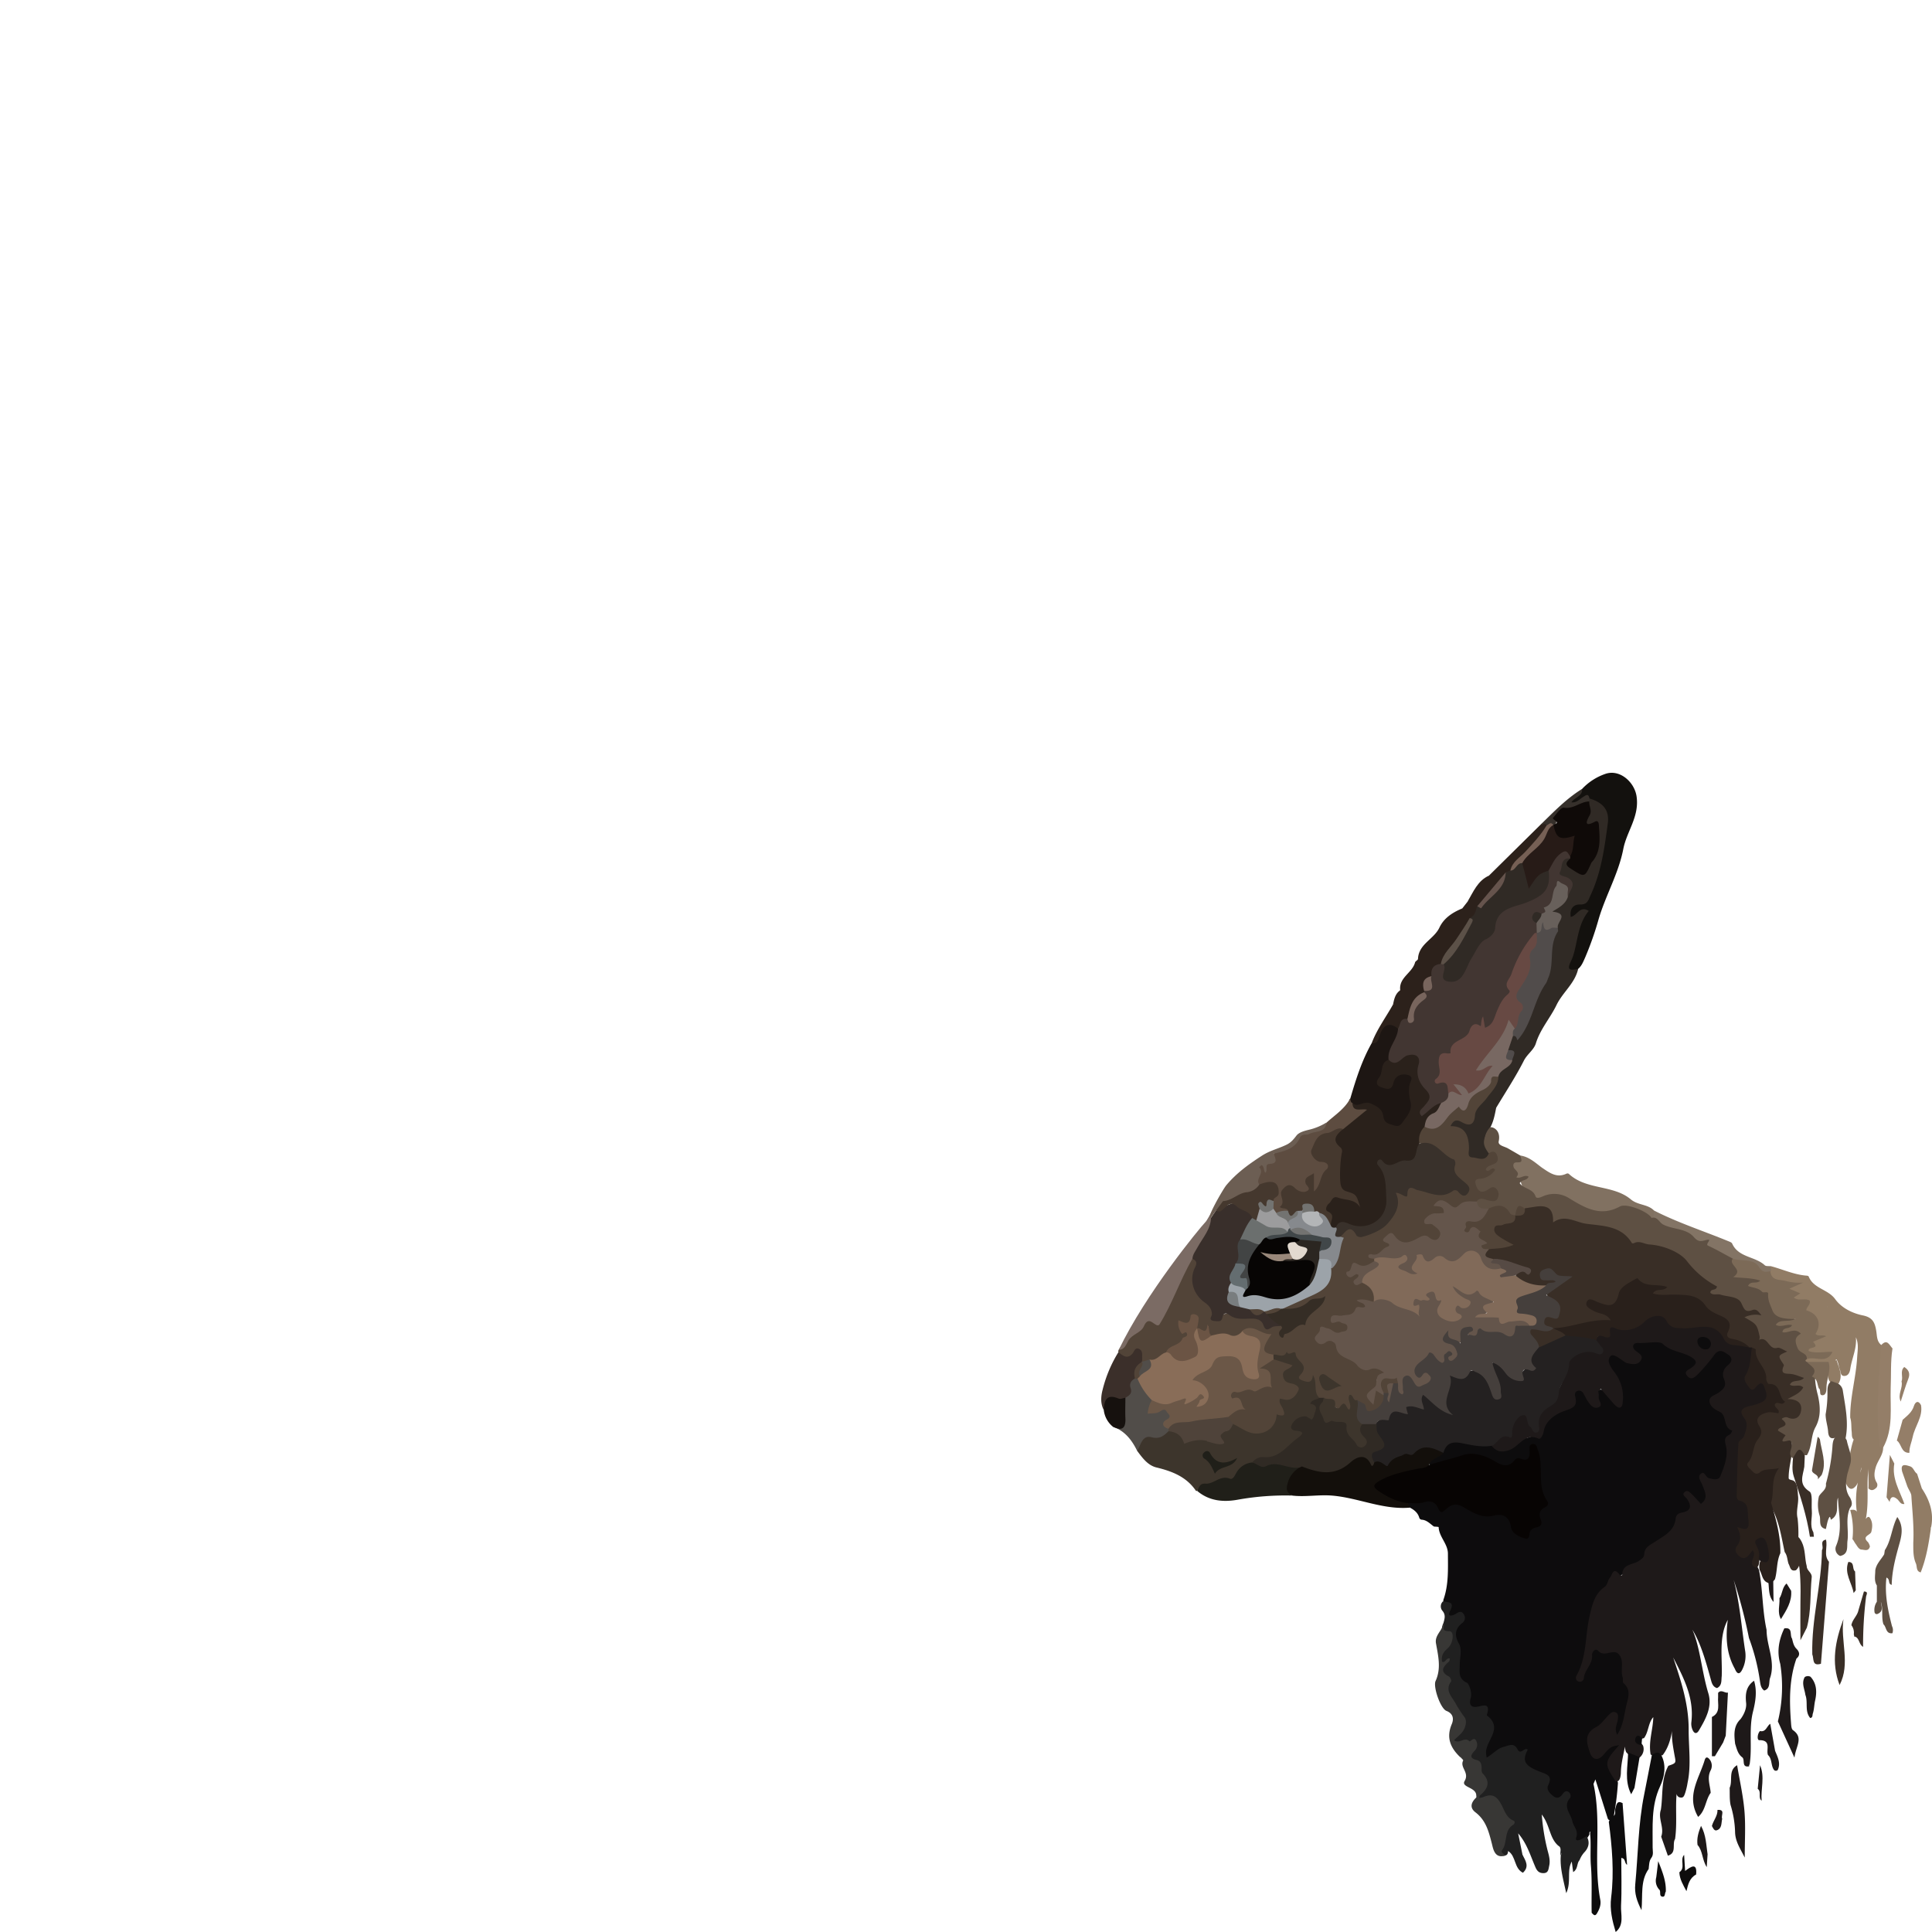 <!-- Copyright (c) 2023 Jan Stehno -->
<svg xmlns="http://www.w3.org/2000/svg" viewBox="0 0 1000 1000">
    <title>mountainhare</title>
    <g id="mountainhare">
        <path
            d="M735.93,786.6a1.45,1.45,0,0,1-1.33-1.06c-.7-2.46-2.53-4-4.82-5.19-1.13-.66-2.14-1.35-1-2.81,5.52-1.33,11.11-3.71,16.23,1.1a2.88,2.88,0,0,0,4,.08c3.6-2.53,6.76-1.37,10.31.48,4.52,2.35,9.2,4.4,14.7,3.63,4.26-.59,7.59,1.22,9.24,5.55,1,2.58,2.79,5.83,5.45,4.87,2.92-1.06,6.26-3.44,6.83-7.11.39-2.49.53-4.82,2.3-6.8,1.44-1.61.87-3.44.26-5.25-1.72-5.08-3.45-10.12-2-15.68.39-1.52-.15-2.92-.88-4.42a1.45,1.45,0,0,0-2.48-.21c-1.21,1.71-3.26,2.29-5.48,3.37-7.16,3.47-12.74,1.25-19.09-1.36a18.8,18.8,0,0,0-13.86,0c-4.23,1.54-8.55,3.4-13.25,2.94a1.42,1.42,0,0,1-1.26-1.26c-.32-3.91,4.41-4,5.9-6.59,2.48-5.31,6.85-6.22,12.09-5.35,4.79.8,9.58,1.57,14.42,2a1.45,1.45,0,0,1,.78.32c4,3.23,7.77,1.67,11.53-.71,1.22-.77,2.1-2.71,3.27-2.71,9.37.07,11.6-9.18,17.68-13.33,1.18-.81,2.11-2.06,3.6-2.25,3.44-.44,5.15-2.2,5-5.77-.07-1.69.29-3.41,2.22-4,2.09-.63,3.54.53,4.78,2,.89,1.09,1.52,2.43,2.45,3.49a1.47,1.47,0,0,0,2.57-1.07c-.12-1.75-.72-3.54,1.47-4.13,2.68-.73,4.28,2,6.12,3.56a16.58,16.58,0,0,0,2.22,2,1.47,1.47,0,0,0,2.2-.86,11.43,11.43,0,0,0-1.69-9.34,32.44,32.44,0,0,1-4.42-9.51c-1-4,.79-5.46,4.71-4.2,2.35.76,4.3,2.46,6.76,3a3.14,3.14,0,0,0,2.93-.42c1.08-.94.19-1.79-.23-2.71-2.55-5.55-1.21-6.74,4.67-7.15,8.22-.58,14.88,3.28,21.94,6.06,4.71,1.86,6.46,3.21,5.73,5.85a1.46,1.46,0,0,0,2.42,1.4l0-.05c1.57-1.37,2.54-3.24,3.82-4.86,2.52-3.18,5.38-5.29,9.49-2.61,2.79,1.82,4.14,4.2,1.92,7.25-1.81,2.48-2.73,5-2.07,8.09s-1,5-3.16,6.91c-4.84,4.21-5.06,4.79.39,7.47,3.8,1.86,1.45,5.92,4.1,7.7,3.83,2.57,1.49,4.84.27,7.82-1.74,4.27-.48,9.13-1.83,13.79-2.19,7.56-3.29,9.22-9.53,7.89a1.46,1.46,0,0,0-1.69,1.9c1.22,3.49,3,7-.71,10.16-1.64,1.38-2.73.9-3.76-.08a1.45,1.45,0,0,0-2.45,1c-.11,2.14-1.41,3.79-3.91,4.92a6.78,6.78,0,0,0-3.5,4.13c-.57,1.56-1.15,3.33-2.52,4.2-8.15,5.13-13.23,13.61-21.31,18.93-15.42,10.18-21.71,18.88-21.65,38.09,0,5.87-3.29,11.05-4.21,16.61a25.71,25.71,0,0,0,2.46-4.7c3.59-7.88.54-11.06,8.69-10.78a11.6,11.6,0,0,1,11.19,10.64c.24,4.11.38,8.13,2.44,11.78a7.23,7.23,0,0,1,.94,4.4c-.7,5.74-2.35,11.25-3.86,16.8-.48,1.78-1.35,4-3.48,3.73-2.39-.32-2-2.76-1.92-4.57,0-.75.18-1.49.26-2.32a1.46,1.46,0,0,0-2.19-1.42c-3.7,2.23-6.41,5.42-9,8.51-2.17,2.61-.69,6,1.16,8.6,1.38,1.91,2.93.61,4.13-.64a17.38,17.38,0,0,1,6.45-4.68,2.37,2.37,0,0,1,2.83.48,1.94,1.94,0,0,1-.1,2.8c-6.66,5.37-4.44,11.25-1.34,17.22a1.42,1.42,0,0,1,.17.78,149.37,149.37,0,0,1-2.18,17.26c-.13.37-.25.74-.38,1.09a1.46,1.46,0,0,1-2.74-.12c-2-6.35-4-12.78-6.38-20.16-.69,1.81-1,2.21-.94,2.52,4.31,19.76-.28,40,3.48,59.82.49,2.56-.44,4.87-1.71,7-1.08,1.83-1.92.55-2.75-.31-.18-8.08.28-16.15-.38-24.24-.44-5.29.08-10.64-.35-16a3.44,3.44,0,0,1,.12-1.8c-1,.34-.27,1.34-.76,1.9-1.31,2.31-3,4.14-5.91,3.55s-1.93-3.2-2.16-5.12c-.35-2.94-1.93-5.46-3.11-8s-1.88-4.95-1.14-7.75a1.46,1.46,0,0,0-1.71-1.84c-2.1.5-4,1.19-5.83-.58a8.35,8.35,0,0,1-2.63-7.83c.33-2-1.15-2.82-2.71-3.6-4.53-2.26-9.52-3.77-10.13-10.4-.12-1.32-4.21-4.07-7.65-2.94a20.88,20.88,0,0,0-4.5,2c-2,1.22-3.74,4.25-6.36,2.16-2.1-1.66-.23-4.23.1-6.38.22-1.42.17-3.13,1-4.17,4.48-5.36-1.62-8.94-2.08-13.44a1,1,0,0,0-.94-.71c-7.68.92-7.18-4.73-7.74-9.58a5.91,5.91,0,0,0-2.21-4.26,6.72,6.72,0,0,1-2.44-4.88c-.59-6.72.16-13.52-2.07-20.17-.76-2.25,1-4.08,2.32-6.32a1.47,1.47,0,0,0-1.39-2.2c-4.84.25-4-5.36-5.89-8.2a1.42,1.42,0,0,1-.16-1.28c2.73-7.72,2.33-15.76,2.31-23.77,0-5.14-4.63-8.7-4.8-13.82a11.41,11.41,0,0,0-1.91-.18A1.48,1.48,0,0,1,742,790C740.12,788.6,738.43,786.76,735.93,786.6Z"
            fill="#0d0c0d" />
        <path
            d="M836.36,922.14c-6.19-9.29-6.11-10.14,1.7-18.83-4,.54-4.82,1.06-7.93,4.79-2.78,3.36-5.82,3.09-7.2-1-1.68-4.93-3.18-9.85,3.25-13.19,2.62-1.37,4.44-4.25,6.66-6.41.89-.87,1.89-1.77,3.25-1.25,1.81.68,1.42,2.36,1.29,3.72-.22,2.39-2,4.63-.34,7.93,3.33-5,3.57-10.46,4.82-15.49.93-3.74,2.44-7.89-1.54-11.21-.57-.47-.12-2-.44-3-1.31-3.85,1-8.35-1.88-11.82s-7.45,1.83-10.79-1.94c-1.38-1.55-3.29.54-3.15,2.25.4,4.74-4,7.62-4.28,12.06a2.07,2.07,0,1,1-3.84-1.36c5.48-9.64,4.44-20.68,6.84-31,1.27-5.38,2.48-11.42,7.77-15,1.68-1.14,1.51-3.45,2.7-4.71s1.7-6.06,5-1.7c.39.52,1.4.7,1.42,0,.22-5.82,5.84-4.91,8.85-7.21,1.19-.91,2.46-1.65,2.52-3.26.15-3.8,3.17-4.85,5.74-6.59,4.48-3,9.86-5.4,10.53-11.9.2-1.9,1.46-2.8,3.3-3.13,4.83-.88,5-3.5,2.56-7.08-.73-1.06-2.86-2-1.26-3.48s3,.31,4.13,1.42c1.46,1.44,2.8,3,4.32,4.64,4.18-2.94,2-6.38.79-9.71-.7-1.88-2.66-4.06-1-5.69,2.08-2,2.65,1.56,4.17,2,2.16.66,5.14,1.48,6.11-.92,1.88-4.61,3.87-9.63,3.13-14.57-.46-3-2-5.32,1.77-7,.61-.27.89-1.29,1.32-2-5-1.42-2.6-7.87-6.53-9.75-2.37-1.13-4.64-2.46-5.21-4.84-.75-3.16,2.69-3.71,4.53-5,2.57-1.84,4.44-3.48,2.91-7.07-1.15-2.69-.37-5.28,2-7.21,2.2-1.81,2.62-3.79.09-5.51-2.17-1.46-4.45-3.24-6.93-.1a97.52,97.52,0,0,1-8.18,9.79c-2,2-3.81,3.88-6,1.38s1-3.29,2.4-4.41c2.59-2,2.88-3.36-.37-5.36-4.61-2.85-10.32-2.66-14.77-6.87-1.7-1.59-8.39-.18-12.84-.44-2.51-.14-3.5,2.23-1,4.16,1.87,1.42,4.27,2.65,2.23,5.28-1.76,2.25-4.49,1.45-6.92,1a3.65,3.65,0,0,1-1.07-.59c-2.42-1.44-5.81-4.68-7.4-3-2.49,2.6.73,6.46,2.34,8.68a20.92,20.92,0,0,1,4,15c-.12,1.26-.25,2.74-1.64,2.94-.76.11-1.86-.75-2.51-1.45-2.46-2.69-4.8-5.49-7.18-8.25l-1.36,1.23a11.15,11.15,0,0,1,.26,2.9c-.32,1.88,2.64,4.39-.21,5.45-2.6,1-4.39-1.55-5.76-3.66-.78-1.21-1.32-2.58-2.1-3.78a2.42,2.42,0,0,0-2.64-1.18c-1.59.37-1.76,1.72-1.47,2.93,1.34,5.43-1.26,6-6,7.69-3.77,1.38-9.44,4.67-10.33,10.57-.28,1.86-1.67,4.07-2.65,3.61-7.09-3.27-10,4.15-15.1,5.89-4.57,1.57-6.83.62-9.41-2.41.81-2.22,2.23-4.51,4.28-5,4.53-1.07,5.73-4.81,7.55-8.07,1-1.8,1.44-3.94,4-4.08,2.91-.17,3.75,2,4.64,4.14a8,8,0,0,0,2.63,3.5c-.48-6.91,4.64-9.44,7.85-13.52a41.26,41.26,0,0,0,7.38-14.09c.7-2.53-1.08-5.62,2-7.77,3.54-2.48,6.82-5.41,11.55-5.09,1,.06,2,.57,3.06,0,.44-1.94-1.71-3.24-1.39-5.16,3.94-3.21,7.11-7.68,13.31-6.76a11.23,11.23,0,0,0,10.59-3.62c3.79-4.35,9.93-4.93,14.06-.55a10,10,0,0,0,9.88,3.28c4.92-.84,9.77.58,14.68.68,1,0,2.45.3,2.71,1.18,2.25,7.59,9.18,7.06,14.81,8.77A5.78,5.78,0,0,1,907,697c2.24,4.32.13,8.47-.72,12.57-1.24,6-1.47,6,4.22,5.64,2.18-.13,3.7.69,4.21,2.75.75,3,1.69,7.31-1.64,8.29-7.64,2.26-9.19,6.43-8.34,14,.5,4.45-3.35,8.92-4,14-.77,6.24.3,12.33.14,18.49,0,1.06.28,2.35,1.19,2.71,6.8,2.74,3.72,8.67,4.38,13.37.15,1-.06,2.69-.88,2.75-5.94.47-2.78,5.64-4.39,8.3a2.68,2.68,0,0,0,.21,3.44c1.17,1.12,2.33.39,3.32-.34,4-3,5.08-.17,4.21,2.8s.58,4.66,1.54,6.82c2,10.27,1.69,20.81,3.92,31,0,8.44,4.83,16.55,1.73,25.19-.61,2.26.28,5.24-2.95,6.24-1.69-1.18-1.92-3.08-2.2-4.85a105.94,105.94,0,0,0-5.7-22.38,253.19,253.19,0,0,0-7.89-30c3.24,12.4,4.08,24.88,6,37.18a15.77,15.77,0,0,1-1.48,9c-1.36,2.91-2.75,2.72-3.92-.2-4.57-8.15-4.78-16.91-3.66-25.35-4.76,8.94-2.79,19.13-3.13,29.08-.3,2.28.26,4.9-2.43,6.24-1.85-.49-2.55-2.06-3-3.63-2.67-9.74-5.36-19.46-9.76-26.58,4.07,9.34,4.77,21.46,8.25,32.91,2.14,7.06-1.39,13.32-4.88,19.24-1.26,2.14-2.61,1.52-3.4-.59a7.7,7.7,0,0,1-.51-3.66c1.53-12.56-4-23.07-9.39-33.5,4,12,8,23.93,8,37.12-.06,9.24,1.39,18.47-.56,27.68a35.19,35.19,0,0,1-1.28,5.41c-.42,1.1-.75,2.55-2.39,2.26a2.15,2.15,0,0,1-2-1.93c-.69,7.29.33,15.36-.8,23.37-1.66,2.71,1,7.29-3.74,8.65l-3.45-9.84c1.79-4.67-1.8-9.27-.17-13.93h0c1.17-7.6,0-15.61,3.88-22.74,4-1.39,4-1.39,3.25-5.18-1-5.53-2-11.06-1-15.13-.63,4.2-1.49,10-5.22,14.82-2.09.42-4.19.82-6.2-.35-1.21-6.62,1.24-13,1.37-19.35-2.69,3-2.35,7.57-4.82,10.87-4.33.93-.82,2.68-.4,4.11a5.61,5.61,0,0,1-1.88,5.94c-2.91.53-5.08-.76-6.95-2.81-1.27-3-.25-5.9.13-8.86-.29,6.58-2.75,12.82-2.85,19.44a10.59,10.59,0,0,1-.22,2C838.48,920.81,838.06,922.1,836.36,922.14Z"
            fill="#1e1919" />
        <path
            d="M578.86,699.93a2,2,0,0,1,.14-1.21,59.19,59.19,0,0,1,11.21-12.91c2.14-1.9,3.77-3.75,6.85-2.47.75.31,2.11.57,2.1-.23,0-4.79,5.55-6.35,6.1-10.24.76-5.47,5.25-9,6.17-14.46a12.13,12.13,0,0,1,5.54-7.48c3.44.5,3.68,2.57,2.8,5.41-2.13,6.83-1.68,12.87,5.11,17.16,3,1.9,4,5,3.37,8.62,9.23-4.62,17.91-2.22,25.81,2,3.26,1.73,6-.1,8.75,1.19s1.18,3.29.7,4.52C672,686.74,677,679.32,684,673c-7.24,1.48-12.25,8.07-19.71,5-1.72-2.5,0-3.27,2-3.87,3.36-1,6.3-3.14,9.69-4,7.33-2,11.36-6.74,12.4-14.19,3.65-4.77,3.88-10.61,5-16.17,3.34-5,4.78-5.46,9.75-2.53,1.11.66,2.15,1.55,3.35.88,6.53-3.62,13.76-6.55,15.13-15.39.31-2-1-5.56.8-5.64,3.87-.18,6.57-3.84,10.61-2.81l6,1.56c3.84,1,7.59,1.89,11.36-.36,2.38-1.42,4.75-.26,7.25.59-6-10.09-9.62-22.25-23.58-24.37-1.41-3.44-.56-6.28,2.28-8.58,2.23-1.22,4.26-.33,6.47.27.66.18-.32-3,2.1-3.3s3.1-3.1,4.94-4.41c5.2-3.68,10.59-7.11,15.1-11.73,1.93-2,4.73-2.83,5.68-6.08.71-2.44,3.17-2,5.17-.92,2,3.19-.29,5.46-1.76,7.84-3.31,5.38-8,9.69-10.22,16-1.71,4.86-6.24,1.38-9.57.46,4.82,1.87,6.69,5.7,7.32,10.47.91,6.86,2.14,7.46,8.69,4.37,2.29-1.59,4.29-1.44,5.59,1.22,1.12,2.31,1.09,4.72-1.63,5.69-3.62,1.31.25,1.26.35,1.52.66,1.75-.19,2.79-1.28,3.8a15.26,15.26,0,0,1-4.73,2.87c-1.09.43-2.75.74-2,2.38.61,1.43,2.08.91,3.27.52a10,10,0,0,1,1.16-.41c3.72-.85,5.55,1,5.82,4.46.3,3.82-2,5.14-5.47,4.84-2.25-.19-4.47-.86-6.74-.21-3.22.57-6.49.72-9.4,2.69-3.69,2.5-5.91-1.68-8.79-2.29-.69-.73-.91.74-.5,0,.08-.13.23-.05.47.24,3.28,4,3.11,4.78-1.59,5.85-1.64.37-3.24.6-4.79,2.26,1.26.79,2.8,1.1,3.82,2.16,1.75,1.84,3.62,3.8,2.42,6.5s-3.78,2.86-6.37,2c-1.61-.51-3.34-1-4.82-.2-5.38,2.93-10.49,3.46-15.57-1.84,2.59,8.06-5.17,7.87-7.64,11.59a3.64,3.64,0,0,1-.31,1.57,6.45,6.45,0,0,1-6.88,3c-1.9-.3-3.74-.79-4.52,2.32,5.67-2.76,2.46,4.22,5.52,4.62,2.94.76,5.65,2.28,6.55,5.08.43,1.35-1.29,3.4-.53,5.33a2.51,2.51,0,0,1-2.18.89c-1.53-.14-1.48-.15-1.88,1.4a3.4,3.4,0,0,1-2.11,2.08c-4.19,2.06-8,5.16-13.29,4.07,0,.85.61.67,1,.77,2.57.68,6,1.07,5.07,4.75-1,3.88-4.51,3.51-7.65,3-2.22-.35-4.36-3.07-6.65-.19a2.9,2.9,0,0,0-.75,2.71c5.59-1.09,8.35,1.95,12,6.23,3.13,3.68,8.45,7.69,14.67,7.55a9.48,9.48,0,0,1,4.79.83c1.1.57,2.49,1.07,2.72,2.33.27,1.5-1.17,2-2.31,2.41-1.64.58-3.16,1-1.95,3.33a2.18,2.18,0,0,1-1.22,3.08c-3.68,1.46-2.14,4.29-1.82,7,.29-2.39-.53-5.25,1.8-6.48s3.76.73,5,2.5c1.29,4.1-.75,7-4,8.75-2.46,1.37-5.56,2.29-7.38-1.39a6.52,6.52,0,0,0-3.64-3.15,4.62,4.62,0,0,1-2.66-2.83c.33,1.8,1.23,3.14.88,4.66-.4,1.75-.44,2.69-3.35,2.5-5-.31-7.58-4.59-11.93-5.44a8.31,8.31,0,0,1-2.38-1.05c-3.66-2.83-2.87-6.66-2.39-10.11-.51,3-2.82,2.81-5.22,2.11s-4.29-2.14-2.87-4.89c1.68-3.25-.25-5.52-1.69-7.88-2-3.33-4.45-1.13-6.84-.32-1.58.53-3.15-.74-4.8-.6-6.47-1.13-7-3.13-2.8-10.31-4-.29-7.48-4.68-11.86-1.39-2.79,2-5.94,2.76-9.06,1.43-2.71-1.16-5.08.63-7.62.14-3.38-1.07-1.38-4-2.1-5.86.54,5.43-2.09,4.25-5.13,2.25a4.69,4.69,0,0,1-1.09-1.41c-.52-1.1-.16-2.42-1-3.9a7.28,7.28,0,0,1-6.29,2.83c4.91,4.67,4.24,7.65-2.25,11.57-1.52.93-3.43,1.23-4.59,2.78-2.92,2.11-5.6,4.7-9.51,4.87-1.42.27-2.85.59-4.16-.36-1.3-2.57-2.09-5.3-6-2.31C582.63,704.5,579.92,703.17,578.86,699.93Z"
            fill="#524438" />
        <path
            d="M746.92,828.83c2.58.66,6.24-.13,3.61,5.08-1.66,3.29,1.46,2.38,3,1.4s3-1.74,4.13.27a3.19,3.19,0,0,1-.74,4.42c-3.74,3-4.31,6.22-1.78,10.75,1.75,3.13.4,7.26.42,10.94,0,3.35-1,7.18,3.71,9.29,1,.45,2.76,4.79,2,7.68-1.42,5.1,1.39,5.33,5,4.41,3-.76,4.45-.27,3.71,3.14-.13.59-.51,1.57-.29,1.75,8.79,6.8-1.09,13.11-.49,19.66.05.54.14,1.08.27,2.13,3.25-1.81,5.34-4.66,8.86-5.58,2.94-.77,5.31-2.3,7.2,1.39,1.56,3,3.49-1.42,5.23.05-3,5.77-1.78,8.35,6.59,11.52,3.65,1.38,6.32,2.15,4,6.9-1.13,2.34.89,4.27,2.71,5.69s3.47.72,4.7-1.05c.76-1.09,1.63-2,3-1.27a2.48,2.48,0,0,1,.88,3.28c-3.94,4.46.5,8.2,1.21,12,.5,2.7,3.29,4.71,2,8.37-.7,2,1,2.22,5.33-.67,2,3.2,1,6.25-1.27,8.53a13.28,13.28,0,0,0-2.33,3.9c-1.57,1.71-.69,4.54-3.31,6.18-.24-1.82-.49-3.63-.73-5.44-2.71,4.81-.1,10.43-2.86,16.35-1.55-7.16-3.32-13.15-2.82-19.52,1.68-3.37-1.25-7.54,1.45-10.07-.74,1.21-1.12,3.47-2.91,4.88-4.46-4-4.11-10.45-8.38-16a108,108,0,0,0,3,18.58c.7,2.58,1.46,5.11.86,7.87-.41,1.82-.37,3.87-3,3.89-2,0-3.18-.87-4.08-2.92-2.63-6-4.39-12.35-9-17.66q1.13,5.58,2.26,11.17c.41,1.74,1.41,3.88-1.38,4.35-1.87.32-2.07-1.52-2.38-2.93-.44-2-.62-4.27-3.69-3.41-.13.93-.21,1.91-1.36,2.23-1.92.69-3.36-1.07-2.93-1.94,1.72-3.52-.32-8,2.81-10.93,2.28-2.14,1.65-4,.52-6.44-1.58-3.35-4.3-5.84-6.09-9.07-1.67-3-5.35,1-7.82-1a1.76,1.76,0,0,1-.53-1.55c.14-.61,0-1.44.37-1.8,5.13-5.19-2-10-3.82-14.11-2.64-5.87-1-5.43.16-10.47-2.36-1.18-4.87-.06-7.25-.41s-4.14-2.18-1.79-4.2c5.8-5,3.21-9.81.22-14.63-2.6-4.2-5.15-8.25-4.42-13.59.38-2.85-5.13-4.39-2.09-8.09-3.46-5.26.74-8.63,2.88-12.66.78-1.47,2.09-4.16-2.08-4.52-1.53-.13-1.2-3.06-.28-4.8.57-2.16,1.33-4.19-.46-6.34A3.54,3.54,0,0,1,746.92,828.83Z"
            fill="#202020" />
        <path
            d="M659.18,701.21c2.31-.48,5.35,2.19,6.87-1.62.89,3,4.39-1.53,4.6,1.26.27,3.64,6.25,5,3.46,9.5-.89,1.43-3.37,2.91-.17,4.09,2.21.82,5.33,2.12,5.6-2.74,2.53,3.82.07,8.56,3.26,11.73a13.37,13.37,0,0,0-.86,4.12c.3,6.58,0,6.83-6.69,7.36a4.36,4.36,0,0,0-3.64,1.92c-1.07,1.7.68,2,1.48,2.74,2.61,2.5,1,4.59-1,6.2-5.19,4.27-9.31,10.44-17.41,9.75-1.94-.16-3.89,1.18-5.55,2.46a19.83,19.83,0,0,0-8.8,6c-3.85,4.31-10.08,3.19-15.12,5-2,.72-4,1.23-5.57,2.7-.2,0-.53.08-.6,0-4.91-7.29-12.31-10.15-20.45-12.12-4.54-1.1-7.29-5-10-8.6.29-5.44,2.32-9.25,8.56-8.46,3,.37,4.91-1.69,7.31-2.65,1.9-.48,4-.33,5.16,1.08,3.34,4,7.39,4.07,11.9,2.95,1.41-.35,2.81.15,4.21.46,2.64.6,5.48,2.39,5.89-2.86.18-2.32,4.26-2.82,5.68-5.18,1.49-1.37,2.65-.93,4.26.2,8.61,6.08,12.69,5,17.93-3.85,1.27-2.16,3-3.62,1.82-6.66-1-2.77,1.41-3.29,3.68-3.31,2,0,4-.55,4.4-2.61s-1.87-2.27-3.17-3.07c-4.09-2.51-4.1-5.7-1.34-9.72-1.76-1.48-4.59-1.5-6-3.55A2.3,2.3,0,0,1,659.18,701.21Z"
            fill="#3d352c" />
        <path
            d="M770.57,597c-1.8,4.62-5.63,2.21-8.45,2.08s-1.74-2.82-1.77-4.81c-.14-8-3.06-11.4-9.61-11.38,1.44-2.6,2.65-3.94,6-2,3.1,1.75,6.35,2.12,6.72-3.67.22-3.54,4-5.94,6.1-8.89,2.45-3.41,5.93-6.32,6-11.06-1.14-2.32-.43-4,1.87-5,2.05-.89,3-2.66,4-4.51,1.24-2.07-.76-3.25-1.35-4.82,0-2.77.28-5.42,2.78-7.21,1.46-.44,3.74,2.51,4.25-2.13.47-4.21,5.08-7.64,5.72-12.1,1.1-7.62,6.2-13.52,8.06-20.76.78-3,2.11-6,1.48-9a13.14,13.14,0,0,1,2.41-10.88c-.3-2.8,2.82-5.83-1-8.51-1.12-.8.37-2.57,1.57-3.38a13.41,13.41,0,0,0,5.13-5.78c1.7-3.65,2.32-6.82-2.52-8.73-2.27-.9-2.49-3.15-1.47-5.22,1.23-2.49,1.14-6.55,5.8-5.42,1.51,1,.58,3,1.81,4.34,3.79,4.07,6,3.64,8.34-1.39,1.93-4.1,4-8.1,3.86-12.75-.06-2.85,1.14-6.4-3.92-6.57-2-.08-2.29-2.32-1.71-3.9,1.08-3,.53-6.07,1-9.09a3.89,3.89,0,0,1,1-1.45c7.65-.1,11.32,4.4,10.89,13.5-.64,13.53-4.59,26.24-9.13,38.9-1.72,4.82-6.55,2.68-9.08,5.64,2.36-1.08,4.63-2.84,6.84-.95,2.49,2.13,0,4.07-.85,6-3.21,6.74-4.28,14.12-6.31,21.21-.55,2,.7,3.07,1.79,4.3-1.69,7.42-8,12-11.19,18.63s-8.4,12.42-10.66,19.77c-1.08,3.49-4.49,5.57-6.23,9-4.25,8.39-9.49,16.29-14.33,24.39-.78,4-1.5,7.93-3.76,11.39-1.91,2.67-2.66,5.48-1.53,8.64C769.57,594.59,770.53,595.62,770.57,597Z"
            fill="#302a25" />
        <path
            d="M816.74,501.58c-3.1.36-6.31,1.4-3.62-4.07,1.64-3.32,2.31-7.3,3.11-11,1.17-5.39,2.41-10.57,6.11-15-4.61-3-6,2.49-9.32,3.07-.61-4,1.19-6.49,4.76-6.41,3.93.1,4.27-2.17,5.55-4.93,5.48-11.79,7.18-24.42,8.86-37.06.89-6.71-2.28-10.73-9.48-12.9-2.59.16-4.38,2.21-6.73,2.92-1.19.35-2.55.68-3.22-.74-.54-1.14.47-2,1.29-2.5,2-1.2,3.8-2.46,4.83-4.61a29.8,29.8,0,0,1,12-7.77c7.51-2.65,15.13,4.23,16.21,11.63,1.54,10.46-5.09,18.06-6.86,27.18-2.49,12.83-9.16,24.06-12.78,36.36a163.26,163.26,0,0,1-6.91,19.68C819.52,497.71,818.7,500,816.74,501.58Z"
            fill="#13110e" />
        <path
            d="M663,686.27c-1.6.23-3.5,0-4.74.78-2.25,1.43-3.33,1.72-4.37-1.27-.89-2.58-3.31-3.27-6-3.26-4,0-8.17.81-11.8-2.06-.83-.66-2.86-1.26-3.29,1.13s-1.39,2.39-4,2.19c-3.76-.29-1.57-2.5-1.54-3.25.15-3.18-1.76-5-3.91-6.53-5.8-4.23-8-11.67-4.76-18.11,1.18-2.35.59-3.36-1.33-4.36-1.78-2.35-.13-4.26,1-6.07,3-5,5.86-10.18,8.67-15.33l2.43-3.54c.56-.34,1.4,0,1.74-.24,7.51-5.41,11.35-4.79,17.54,3-.08,5.1-4,8.59-5.5,13.12-2,3.78.81,8.39-2,12-1.42,3.16-3.12,6.23-3.27,9.81-.15,1.63-.47,3.23-.63,4.85-1,4.09,1.81,5.24,4.81,6.23,1.54.58,3.18.82,4.73,1.4,2.1,1.24,4,3.19,6.8,1.66a3.42,3.42,0,0,1,1.64.24,9.39,9.39,0,0,1,1.43.84C658.52,681.88,662.18,682.7,663,686.27Z"
            fill="#392f2b" />
        <path
            d="M728.61,778l1.17,2.35c-13.83,1.2-26.52-5-40-6.21-6.92-.62-13.77.74-20.64,0-1.6-.85-4.78.21-4.51-2.88.32-3.57.53-7.39,3.44-10.12a19.08,19.08,0,0,1,4.15-2.54c3.62-1.8,7,.22,10.06,1.33,4.21,1.5,7.62.48,11.15-1.4,1.81-1,3.46-2.19,5.26-3.19,4.4-2.43,8.55-4.27,11.75,1.64a2.24,2.24,0,0,0,.89-.79c3.46-.47,3.46-.47,6.19,1.86.33.34.14,0,.41-.46,5-8.84,23.37-12.33,29.19-5.6-2.06,2.56-6.13,2.74-7.4,6.24.08,3.13-2.65,2.93-4.32,3-5.59.4-10.49,3.22-15.93,4.14-2.13.36-4.73,1.36-5,3.83-.24,2.16,3.11,2,3.79,3.27C720.58,776.82,726.48,773.81,728.61,778Z"
            fill="#130f0b" />
        <path
            d="M974.72,749.24c0,3.92-2.85,6.74-3.87,10.31-.8,2.77-1,5.18.43,7.67a2.36,2.36,0,0,1,0,2.74c-1.28,1.24-2.61,2-4.17.42.22-4.15-.36-8.33.21-10.91-1.5,7.77.27,17.32-1.56,26.67-.08.43,1-2,2.11-.5,1.52,2.32,1.34,4.8.7,7.32-.62,1.73-5.07,2.2-1.7,5.24a6.28,6.28,0,0,1,1,2.26c-.77,2.85-3,1.56-4.68,1.59-1.34-.53-1.89-1.79-2.66-2.86-.64-.8-1-1.78-1.71-2.54a39.25,39.25,0,0,0-1.16-15.06c4.27-.8,3.64,2.18,3.89,3.45-1.55-7.07-1-15.26,1.49-23.31,1.3-5.26,2.74-10.5,3.81-15.83-.55,1.64-.46,3.42-1.08,5-.94,2.49-1.21,5.15-2,7.68-1.21,3.29-.89,7-2.84,10.09-2.12,2.92-3.89,2.42-5.33-.58a10.57,10.57,0,0,1-.8-4.76,14.18,14.18,0,0,1,1.46-5.68c1.41-4.19,1.68-8.67,3.31-12.79,4.92-11.57,5.56-23.76,5.35-36.1-.08-4.77,1.36-9.37,1.89-14.08.83-7.34-.25-8.93-7-11.47-2.71-1-5.52-1.65-8.27-2.5-2-.61-4.79-1.1-5.25-2.88-1.59-6-8-7.34-10.94-12-2.72-4.24-7.83-2.84-11.87-3.87-2.78-.71-5.83-.45-7.21-3.74a3.19,3.19,0,0,1,.24-2.88c6.18,1.64,12.05,4.42,18.53,4.93.39,0,1,.17,1.12.42,2.48,6.32,10,6.58,13.73,11.74,3.35,4.64,9,7.35,14.35,8.43s6.21,4.1,6.88,7.9c.46,2.64.22,5.36,2.5,7.31,2.84,3.19,2,7,1.46,10.58-.91,6.11-.86,12.29-1.75,18.4-.33,2.23-.62,4.62.15,6.73C975.48,737.55,974.37,743.44,974.72,749.24Z"
            fill="#917c65" />
        <path
            d="M710,539.9c2.71-7.18,7.31-13.31,11-19.93,2.42-1.88,3.12-4.64,3.74-7.43h0c10.42-14.32,19-30,32.11-42.32l2.71-3.47c4-4.23,7.29-9.11,11.12-13.53l26.7-26.36c1.21-.42,2.42-2.44,3.64,0-1.14,6.66-6.74,10.42-10.79,14.79-2.65,2.86-5.52,5.55-7.71,8.86a14.7,14.7,0,0,1-2.51,2.35c-4.39,5.88-9.7,11-14,16.89a16.11,16.11,0,0,1-4.36,6.9c-3.9,8.32-10.86,14.57-15.19,22.6a11.19,11.19,0,0,0-4.94,6,10,10,0,0,0-3.61,7.83,3.42,3.42,0,0,1-.79,1.46c-4.79,3.12-5.84,8.54-8.13,13.21-2.13,1.38-3.17,3.92-5.41,5.19-4.05-.87-7,.08-8.3,4.52C714.53,539.88,713.07,542,710,539.9Z"
            fill="#2c211b" />
        <path
            d="M710,539.9c3.08.44,3.34-1.67,4.12-3.95,1.63-4.79,4.45-7.56,9.53-3.49,1.86,3.12-.08,5.81-1.17,8.46a44.13,44.13,0,0,0-2.65,7.29,21.59,21.59,0,0,0-4,8.88c-.34,1.38-1.15,2.9.55,3.85s2.68-.19,3.52-1.47a9.74,9.74,0,0,1,2.35-2.83c2.3-1.63,4.78-2.53,7.47-1,2.49,1.37,2.14,3.69,1.71,6a19.31,19.31,0,0,0,.1,8c1.26,5.17-1.33,8.75-4.36,12.17s-9.91,3.19-11.43-1.15c-2.58-7.36-7.25-9.17-14.18-7.82-.77.15-1.54-.49-2.22-1-1-1-1.53-2-.43-3.26C701.81,558.67,704.9,548.9,710,539.9Z"
            fill="#1d1613" />
        <path
            d="M698.91,568.52c.23.87,0,2,1.11,2.42,1.11,1.61,2.34,2.78,4.57,2,1.18-.43,2.51-.37,3.17,1,.82,1.65-.28,2.87-1.47,3.59-3.8,2.33-6.79,5.78-10.79,7.83-3.3.47-6.26,2-9.35,3.08a7.6,7.6,0,0,0-5,5.83c-.57,2.8-1.07,5.88,3.64,6.27,3.73.32,4.91,2.73,2.69,6.13-2.41,3.69-3.49,8.16-6.42,11.61-2.83-1.79-1.56-4.72-2.87-7.45-.6,2.66,1.58,5.42-1.31,7-1.88,1-3.59.35-5.35-.27-6.64-2.34-6.77-2.08-6,5,.18,1.71,2,2.7,1.33,4.49a7.92,7.92,0,0,1-6.15,1.49,4.43,4.43,0,0,1-2.43-2.77,9.28,9.28,0,0,1-.28-3.63,3.78,3.78,0,0,1,.85-2.24,3.72,3.72,0,0,0,.77-4.93c-1.07-2-2.88-1.91-4.75-1.5a5.72,5.72,0,0,1-3,0c-3.79-2.88,0-6.24-.6-9.33a2.16,2.16,0,0,1,1.92-1.49c.35.36,1.67-.08,2.06-.17,3.15-.81,3.3-3.73,4.35-6,4.87-2.44,11.2-2.66,13.25-9.37.48-1.57,2.89-.95,4.43-1.3,3.5-.8,7.3-1.12,9.37-4.78C691,577.1,696.06,573.91,698.91,568.52Z"
            fill="#5d4c40" />
        <path
            d="M798,604.31c3.88,2.58,7.64,5.64,12.79,3.18a1.3,1.3,0,0,1,1.19.06c9.08,8.53,23,5.57,32.13,13.24,3.74,3.13,8.73,2.41,12,5.77,1,1.49,1.15,2.91-.36,4.17-3.37.07-5.22-3.22-8.65-3.63-5.53-.65-10.82-1.42-16,1.56-1.61.93-3.9,1.18-5.35.07-4.28-3.31-10.14-2.92-14.29-6.73-2.85-2.63-6.89-2.41-10.61-1.78-7.32,1.23-12.33-2.12-13.94-9.45-3.68.66-2.5-2.43-3.38-4.12-1.73-3.35-2.88-5.92,2.67-5.76.13,0-.4-1.92.37-2.83C791.26,598.58,794.5,601.69,798,604.31Z"
            fill="#817161" />
        <path
            d="M672.88,759.46a13.16,13.16,0,0,0-6.4,8.31c-1.06,3.74-.15,5,2.65,6.34a139,139,0,0,0-28.63,2.16c-7.39,1.32-14.69.64-20.82-4.56,1-1.8,1.14-4,4.38-3.78,4.25.28,7.56-4.55,12.5-2.58,1.65.65,2.53-1.63,3.36-3a10.31,10.31,0,0,1,8.2-5.37c7.36-.77,14.69.25,22,.4A2.74,2.74,0,0,1,672.88,759.46Z"
            fill="#201f19" />
        <path
            d="M747.18,840.18c1,1.19-2.07,4.17,3,4.11,2.71,0,2.14,6.36-1,9-2.26,1.93-3.24,3.88-2.78,6.8,1.84.87,2.1-2.33,4.08-1.6-.16.52-.15,1.23-.5,1.54-3,2.64-5,5.14.06,7.78.65.35,1.35,2.15,1,2.57-3.49,4.9.94,8.26,2.62,11.77a58.55,58.55,0,0,0,4.47,6.77c1.33,2,.48,6-2,8.46-1.09,1.09-2.24,2.12-3.51,3.32,2.7,2.27,5.42-2,7.93.56.48.5,2.27-2.51,3.45-.38a4.43,4.43,0,0,1-.63,5.21c-2.23,2.35-2.86,4,1.11,4.94,1.9.44,2.33,2.08,2.41,3.86,0,1-.07,2.38.51,3,4.47,4.61,2.5,8.2-1.55,11.57-2.74-4.59-6.21-8.78-6.39-14.61-.07-2.1-.42-5-3.65-5.35-5-4.74-7.35-10-4.42-17,1-2.3,1.22-5.39-2.71-6.94-3.11-1.22-7-12.51-5.62-15.49,3-6.56,1.34-13,.19-19.54C742.55,846.31,746.66,843.92,747.18,840.18Z"
            fill="#383735" />
        <path
            d="M604.79,740.82c-2.43,2.38-4.56,4.18-8.76,3.09-4.9-1.26-5.5,4.05-7.43,7.06-2.75-5.59-6.36-10.32-12.51-12.49,3.67-.93,5.27-3.16,4.85-7.06a18.55,18.55,0,0,1,.5-7.25c.93-2.15,2.42-4.07,2.38-6.63a4.4,4.4,0,0,1,3-4.64,3.42,3.42,0,0,1,1.7.23c3.76,3.14,5.7,7.59,8.31,11.58-.12,2.92-1.64,6.68,4.26,4.33,3.46-1.37,6.31,2.29,4.78,5.84-.66,1.53-1.8,2.7-.7,4.41A1.57,1.57,0,0,1,604.79,740.82Z"
            fill="#514d49" />
        <path
            d="M626.83,630.13c-.11,6.11-4.22,10.42-6.92,15.36-1.07,2-2.54,3.69-2.71,6-6.39,11.06-10.38,23.26-17.14,34.17-2.07,2-5.24-5.69-8,.83-1.46,3.4-6,4-8,7.35-1.16,2-1.89,4.78-5,4.84,14.09-29.25,41.42-62.51,45.13-66.45C625,631.39,628.78,623.5,626.83,630.13Z"
            fill="#7b6b64" />
        <path
            d="M853.35,967.37c-4.41,6.17-3,13.42-3.71,21.33-2.43-4.79-3.69-8.64-3.24-13.34,1.5-15.53,1.5-31.2,4.63-46.57,1.39-6.83,2.66-13.68,4-20.52,1.68-.88,3.39-2.13,4.89.27,2.82,5.44,1.45,11.51-.64,16-4.84,10.41-3.76,21-3.88,31.73,0,1.78.59,3.69-.65,5.34S853.59,965.39,853.35,967.37Z"
            fill="#0e0d0d" />
        <path
            d="M957.56,758.2l-1.4,4.88c-.85,4.24-1.27,8.42,1.5,12.22.81,1.78,1.45,3.56-.14,5.27-2.43,5.55-.52,11.4-1.27,17-.38,2.9.78,6.83-3.79,7.79a4,4,0,0,1-2.1-5.24c3.56-8.42,1.16-16.95,1-24.92-1.39,3.43,1.27,8.57-3.7,11.41-.17-.56-.38-2-.83-1.24-1,1.77-1.23,4-1.77,6.05-4-.84-2.54-4.41-3.19-6.8a18.76,18.76,0,0,1-.4-10.11c1.14-2.2,4.08-3.41,3.62-6.53a95.77,95.77,0,0,0,3.37-19.13c.13-2.25.41-4.48,2.5-5.92,2.62-1,3.87.63,4.93,2.6C956.67,749.75,959.05,753.72,957.56,758.2Z"
            fill="#5e5043" />
        <path
            d="M765.62,930.59a7.45,7.45,0,0,0,1.81-.3c4.8-2.16,7.31-.81,9.85,4.09,1.37,2.65,2.5,6.59,6.18,8,.9.35.46,1.71-.18,2.09-5,3-2.81,9.2-5.8,13.16-.87,1.14.82,2.05,1.84,2.72-5.71,2-6.45-3.44-7.13-6.07-1.61-6.2-3-12-8.47-16.2-3.29-2.5-2.17-5.32.46-7.76A.87.87,0,0,1,765.62,930.59Z"
            fill="#383735" />
        <path
            d="M587.47,713.55c-2.12,1-3,2.81-2.28,4.87,1,2.89-.74,3.94-2.69,5.05-.87.91-1.91,2-3.14,1.62-4.49-1.37-6.16,1.79-8.05,4.71-1.83-3.42-1.46-7.21-.58-10.54a67.49,67.49,0,0,1,8.13-19.33c2.27,1.54,4.38,3.89,7.26.74.94-1,1.27-3.51,3.48-2.46,2,.94,1.51,3.07,1.58,4.85,0,.6,0,1.2,0,1.81-.05.26-.09.53-.13.8C589.39,708.08,588.54,710.86,587.47,713.55Z"
            fill="#3b2f2a" />
        <path
            d="M839.84,933.27c.78,10.61,1.55,21.23,2.33,31.93-1.53-.78-.55-3.29-3-3.53,0,8.15.3,16.43-.12,24.67-.23,4.6,1.81,9.88-2.78,13.66-1.75-5.83-3.13-11.5-2.34-17.89,1.61-13,.49-26.13-1.22-39.14l1.26-2.79c3-.2,1.68-2.69,2.16-4.2C836.72,934.13,836.82,931.72,839.84,933.27Z"
            fill="#0d0c0d" />
        <path
            d="M854.82,630.45c1.48-1,1.16-2.5,1.29-3.89,12.36,6.32,25.58,10.58,38.38,15.84.74.31,1.79.64,2.06,1.24,3.27,7.34,11.9,6.58,16.92,11.27.61.57,1.95.34,3,.49l.24,2.35-.46.72c-1.13,1-3.09,1.94-3.8,1-4.13-5.61-10.54-4.92-16.18-6.34-4.17-3.17-9.62-4.29-13.27-8.29-.25-.27-.25-1-.54-1-7.23-1.22-13-6.42-20.06-7.75A9.71,9.71,0,0,1,854.82,630.45Z"
            fill="#837465" />
        <path
            d="M999.59,790.25a1.8,1.8,0,0,0-.22,1.18c-1.08,7.55-2.3,15.07-5.22,22.43-2.51-.53-1.76-3.08-2.52-4.69-1.47-3.42-1.29-7-1.32-10.65.44-8.14-.49-16.25-1-24.34-.11-1.52-1.56-3.34-2.18-5.12-.85-2.43-1.7-4.87-2.56-7.3-1.08-4.46,1.69-3.53,4.05-2.79,1.82.58,2.14,2.84,3.66,3.84l2.45,7.58C998.74,776.41,1001,782.89,999.59,790.25Z"
            fill="#917c65" />
        <path
            d="M974.72,749.24c-2.83.22-1.86-1.79-2-3.3-2-16.65.06-33.22.85-49.81l.14.09c3.13-3.43,4.21,0,5.84,1.73-1.09,6.81-.63,13.7-.94,20.55C978.31,728.88,980.07,739.51,974.72,749.24Z"
            fill="#947e68" />
        <path
            d="M971.46,829.05q0-4.2,0-8.39c-1.55-2.47-.81-5.18-.82-7.82.48-3.37,3-5.58,4.62-8.35l.32-2.12c3.41-5.18,3.52-11.66,6.46-17.17,3.05,4.36,2.53,8.61,1.25,13.27-2,7.14-4,14.31-4.14,21.85-2.19-.48-.57-2.83-2.73-3.78-1,8.68.75,16.92,2.87,25.14a4.69,4.69,0,0,1,.22,3.67c-3.53.45-3-3.19-4.64-4.62-1.22-3.75,0-7.79-1.34-11.63.32,2.44,1.5,5-1.81,6.31a1.14,1.14,0,0,1-1.46-.95A7.56,7.56,0,0,1,971.46,829.05Z"
            fill="#5e5043" />
        <path
            d="M651.84,613.09c7.06-2.76,10.18-1.22,10,4.43,0,2.41-3,2-2.63,4.12-2.22.5-2.6,5.16-5.25,3.32-3.38-2.34-.07,1.42-1,.89a10.32,10.32,0,0,1-2,5.78c-1.48.86-2.23,0-2.87-1.2-1.29-3.81-5.53-3.65-8-6-3.92-3.63-5.8,1.28-8.57,2.59-.55.26-1.49-.29-2.26-.46-.07-2.13,1.36-3.48,2.55-5,5.12-2.28,9.58-6.31,15.5-6.4C649.38,615.22,649.67,612.32,651.84,613.09Z"
            fill="#45382e" />
        <path
            d="M942.52,861.16c-4.8,1.45-3.55-2.7-4.48-4.85-.49-18.22,4.78-35.9,5-54,1.21-1.61-1.47-4.71,2.07-5.41,1,3.76-1.37,8,1.57,11.48"
            fill="#392e26" />
        <path
            d="M756.86,470.21c-1.75,4.88-5.45,8.47-8.88,11.93s-5.41,7.22-7.67,11.23a48.87,48.87,0,0,1-9.2,11.63c-2.49,2.31-2.05,7-6.36,7.53-.81-6.58,6.27-8.95,7.68-14.38.18-.7,1.5-1.2,1.52-1.83.32-7.72,8.24-10.16,11.07-16.17C747.38,475.14,751.86,472.27,756.86,470.21Z"
            fill="#2c211b" />
        <path
            d="M651.84,613.09a8.71,8.71,0,0,1-6.47,4c-4.87.42-8.31,5.2-13.56,4.51a5,5,0,0,1,.16-1.14c2.38-8,9.49-11.75,15.25-16.66a3.36,3.36,0,0,1,4.48.35C654.89,607.11,649.5,610.16,651.84,613.09Z"
            fill="#6c5e53" />
        <path
            d="M651.7,604.19c-7.91,1.42-11.14,8.23-15.93,13.85-.89,1.06-8.14,11-8.94,12.09-3.47,2.26,6.13-14.58,7.94-16.71,5.28-6.25,11.31-10.64,18.3-15.17,3.66-2.38,6.94-3.22,10.87-4.87,3-1.28,4.29-1.86,7.08-5.57,1.24-1.66,4-2.45,6.28-3a30.27,30.27,0,0,0,9.28-3.81c-.54,5.57-5.74,4.2-8.86,5.91-1.5.82-3.87-.29-4.85,1.92-2.62,5.9-8.13,7-13.55,8.28-2.7,1.38-4.42,3.82-6.46,5.91Z"
            fill="#6c5e53" />
        <path
            d="M571.31,729.8c.19-5.06,1.52-8.49,7.69-5.89.94.4,2.32-.27,3.5-.44,0,3.5-.15,7,0,10.49.28,5.16-1.55,6.94-6.45,4.52A13.05,13.05,0,0,1,571.31,729.8Z"
            fill="#16110e" />
        <path
            d="M994.31,727.28c1.07,6.1-3.13,10.83-4.27,16.36-.57,2.78-1.85,5.41-1.74,8.34-4.4.18-3.94-4.63-6.49-6.35q1.5-5.37,3-10.73c2.3-2.09,4.84-3.88,5.85-7.19C991.22,725.89,992.74,724.39,994.31,727.28Z"
            fill="#947e68" />
        <path
            d="M976.48,775c.56-7.11,1.11-14.21,1.72-21.93.94,1.82,1.61,3.15,2.29,4.47-1.36,7.75,2.8,14.11,5.23,20.91-2,.36-2.53-1.46-3.66-2.45-2-1.74-3.55-1.56-4,1.39Z"
            fill="#917c65" />
        <path
            d="M800.52,427.25c-.87-1.5-2.09-.25-3.13-.4,6.79-6.6,13.35-13.47,21.49-18.5.28,3.85-3.79,4.27-5.54,6.92,2.73.34,4.11-1.58,5.91-2.63,1.12-.65,2.87-2.53,3.46.64-.05.52-.1,1-.16,1.56a12.27,12.27,0,0,1-7.36,3.94c-5.63.48-9.31,2.45-9.94,8.45A8.19,8.19,0,0,1,800.52,427.25Z"
            fill="#36302b" />
        <path
            d="M959.52,846a6.37,6.37,0,0,0-1.24-4.79c.46-2.93,3.07-4.85,3.64-7.73q1.43-4.86,2.84-9.71c2.32,0,1.43,1.39,1.13,2.54a202.71,202.71,0,0,0-1.56,26.11c-2.4-1.45-1.79-5-4.7-5.41A1.13,1.13,0,0,0,959.52,846Z"
            fill="#392e26" />
        <path
            d="M765.62,930.59l-1.44-.24c0-.41-.06-.82-.08-1.23-.24-4.13-8-4-6-7.3,2.6-4.44-2.65-7-.76-10.59.14-.26-.93-1.16-1.44-1.77,5.12-2.44,2.94,4.14,5.69,4.63-2.35,5.44,2.84,8.56,4,12.93.2.78.26,1.6.39,2.4A11.71,11.71,0,0,0,765.62,930.59Z"
            fill="#383735" />
        <path
            d="M877.91,970.24c-3.46,1.83-4.19,5.26-5,8.63-1.63-3.11-3.54-6.11-3.68-9.79,3.39-2.31.1-6.45,2.47-9,.16,2.58.31,5.16.51,8.32C875.39,966,878.51,964,877.91,970.24Z"
            fill="#0e0d0d" />
        <path
            d="M857.28,971.67c.27-2.17.54-4.33,1-8.34,2.52,6.22,4.13,10.74,3.94,15.76-.65.86-.21,2.81-1.7,2.63-2.09-.25-.55-2.79-1.8-3.77h0A6.78,6.78,0,0,1,857.28,971.67Z"
            fill="#0e0d0d" />
        <path
            d="M780.68,958.15c1.89-1.74,4.49-.6,5.26,2.45.25,1-1,2.83,1,2.67,1.44-.11.65-2.09,1.16-3.13,1.55,3,3.62,6,.16,9.2C783.59,967,784.77,960.77,780.68,958.15Z"
            fill="#202020" />
        <path
            d="M985.65,707.55c2.35,1.52,3.18,3.37,2.06,6.21-1.47,3.73-2.57,7.61-3.91,11.68-1.79-3.8,1.3-7,.43-10.45C985.22,712.61,983.25,709.66,985.65,707.55Z"
            fill="#947e68" />
        <path
            d="M770.69,453.21c-1.83,6.06-5.88,10.28-11.12,13.53C762.58,461.66,764.78,455.9,770.69,453.21Z"
            fill="#2c211b" />
        <path
            d="M806.38,955.23c.46-3.42,2.21-6.19,4.89-9.94-1.61,5.8-1.42,10.7-3.43,15.13C807.12,958.76,808.82,956.41,806.38,955.23Z"
            fill="#202020" />
        <path
            d="M724.75,512.54c2.09,4.16-.24,6.09-3.74,7.43C721.61,517.17,722.15,514.33,724.75,512.54Z"
            fill="#2c211b" />
        <path
            d="M747.11,752c-5.18-2.45-10.35-5.05-15.33.44-1.23,1.35-2.65.1-4,.07-.89,0-1.77.79-2.71,1.07-2.92.85-5.2,2-6.81,5.1-.61,1.18-3.87-3.83-7-1.66-3.77-2.59-2.61-5.3.48-7s2.86-3.3,1.27-5.71a8.75,8.75,0,0,1-1.53-7.46c4.31-2.85,7.56-7.74,13.67-7.09.57.06,1.53.55,1.63,0,1.14-6.53,5.33-1.69,8.28-2.64.2-1.75-1.45-4.75,1.28-5.88,2.08-.86,3.61,1.45,5,2.84a52.65,52.65,0,0,0,7.85,6.18c-2.12-4.07-2.85-7.73-.53-11.42a5.45,5.45,0,0,0,.56-4.19c-.71-3.15.36-4.33,3.55-3.33a6.36,6.36,0,0,0,5.36-.36c5.53-3.14,8.9-2.22,12.44,3.13,1.47,2.23,2,4.95,4.16,7.67,1.32-4.34-1.21-7.34-2-10.64-.5-2-2.57-4.47.27-6.05,2.21-1.24,3.71,1,5.23,2.28s2.41,2.87,4,3.83c1.91,1.14,2.76.79,5.12-.78,5.45-3.6,3.42-11,8.77-13.91,4.48-2.63,8.66-6,14.24-6.05,5.6-.34,11.25-.86,15.93,3.29.75,1,1.48,2,2.26,2.9.94,1.14,2,2.34.77,3.78-1,1.16-2.25.41-3.39,0-6.44-2.49-13.71,2.63-13.77,5.44-.13,6.4-5,10.63-5.31,14.92-.38,4.9-2.56,5.87-5.13,7.52-3.65,2.34-5.69,5.13-5.18,9.62.14,1.28.61,3.22-1.35,3.58-1.35.24-2-1.22-2.55-2.3-.1-.18-.18-.44-.34-.51-2.77-1.22-.66-7.85-5.08-5.83-2.21,1-4.67,5.12-4.51,9,0,1.05-.07,2.74-1.16,2.21-5.16-2.53-6.23,3.57-9.74,4.32-5.15.76-10.17-.39-15.13-1.39S748.56,746.9,747.11,752Z"
            fill="#242121" />
        <path
            d="M728.61,778c-5.45-.64-10.18-3-14.66-6-2.82-1.92-4.05-3.14,0-5.47,6.13-3.51,12.77-4.82,19.48-6.24,2.11-.45,4.55-.25,6.26-2.06,5.81-1.88,11.78-3.19,17.61-5.11,4.4-1.46,10.07-.26,14.74,2.3,4,2.21,8.12,5.45,12.22,0a2.43,2.43,0,0,1,2.23-.63c4.41,1.89,5.52-.07,5.22-4.13-.1-1.37-.25-3.21,1.85-3.24,1.81,0,1.89,1.64,2.43,3,3.35,8.56-.84,18.49,4.92,26.6.86,1.21.08,2.52-1.11,3.1-3,1.48-3.48,3.54-2.24,6.58.8,2,0,3.57-2.53,3.91a5.49,5.49,0,0,0-2.62,1.41c-1.38,1.21,0,5.19-3.11,4.27s-6.69-2.45-7.25-6c-.88-5.68-4.6-6.89-8.89-5.81-6.09,1.53-10.92-1.62-15.27-4.17-4-2.33-6.26-1.87-9.18.58-1.57,1.32-2.87,3.32-4.39-.35-1.2-2.93-3.93-4.13-7.16-3C734.36,778.44,731.47,777.89,728.61,778Z"
            fill="#070403" />
        <path
            d="M906.78,697.44l-1.22,0c-2.3-.74-4.24-2.26-6.79-2.6-3.84-.53-6.64-2.24-5.55-7,.54-2.34-.72-4-2.74-5a43.4,43.4,0,0,1-11.32-8.43c-2.48-2.44-6-2.45-9.29-2.65-3.69-.22-7.4.08-11.09-.18-1.43-.1-3.07-.16-3.8-1.62-1.21-2.42-5.24-5.92-7.4-5.63-4,.54-6.51,3.32-8.39,6.62-3.62,6.34-4.65,6.82-11.72,4.79a5.35,5.35,0,0,0-3.49-.32c2.21,2.43,5.24,2.58,7.57,4,1.41.82,3.11,1.63,2.54,3.7-.49,1.75-2.15,1.53-3.57,1.73-5.66.77-11.38,1.15-16.81,3.15-3.2,1.17-6.53.1-9.8.27-2.45-.34-5.3-.47-5.51-3.7s2.17-4,4.93-4c1.43,0,2.35-.65,2.37-2.17s-.05-3.12-1.56-4.39c-4.83-4.09-4.76-5.09.5-8.28a16.07,16.07,0,0,0,4.6-3.84c-3.91,2.51-5.16-6.46-10-1.89,2.25,2.29,5.84.35,7.41,3.54-1.64,2.52-4.64,2-7,2.93-6,.69-11.47-.19-15.45-5.34,1.28-3.46,1.28-3.46,5.74-4.13-6.1-.43-11.46-3.93-17.64-4.06-5.73-2.53-5.82-2.8-2.39-6.86,2.73-1.29,5.79-1.32,8.77-2.06-1-1.27-2.47-1.67-3.5-2.67-1.63-1.59-3.37-3.2-2.84-5.76s2.89-2.55,4.82-3.08c2.15-.58,4.46-.85,5.94-2.84a5.81,5.81,0,0,1,1.25-1.07c2.12-.66,3.55-2.27,5.08-3.75,4.36-2.09,10.93-3.13,12.76,0,3.56,6.07,9.06,3.89,13.43,5.83a27.55,27.55,0,0,0,9.64,1.89A35.93,35.93,0,0,1,846,640.69a6.17,6.17,0,0,0,3.43,1.16c8.54,1,16.17,4.46,23.6,8.51a5.16,5.16,0,0,1,2.7,2.41c2,5.17,6,8.25,11,10.24.76.3,1.93.73,2,1.33.78,5.77,5.92,4.86,9.47,6.3,1.93.78,4,1.25,4.86,3.44a3.83,3.83,0,0,0,3.76,2.63c2.82.1,6.47,1.18,5.88,3.95-.66,3.09-4.41,1.37-6.62,1.46,4.62,1.76,6.28,5.64,5.8,10.41,5.09-.11,8.06,4.84,12.8,5.53,1,.15.81,1.53.37,2.64-2.28,5.82-1.24,7.73,4.82,9.61,1.87.58,4.5.62,4.55,3.33,0,2.2-2.06,2.16-3.44,2.4,2.42.43,5.54,1.08,2.45,4.45-2,2.14-1.75,3.2-.47,5.59,1.84,3.42,1.09,7-2.74,9-7.69,3.91-7.77,4-2.83,11.18.85,6-1.37,11.74-1.56,17.66,0,1.65-.32,1.71,1.84,2.25,2.8.72,2.69,5.07,3,8.12.45,3.89-1.21,7.74-.23,11.65a72.69,72.69,0,0,1,.41,9.09c0,3.41,1.49,6.66,1.15,10.11-.09,2.76-.19,5.51-2.4,7.6-3,.85-2.94-1.78-3.85-3.32-.68-2-.59-4.28-2-6.08-1.86-8.46-3-17.12-7.76-24.68,0-5.27-.44-10.57,1-15.69-2.15-1.31-3.82-.11-5.48.48-2.79,1-4.79,0-6.55-2.08s-2.13-4-.75-6.26c2.3-3.72,2.33-8.38,5-11.94,1-1.29.47-2.65.11-4.11-1.43-5.7,0-8.68,5.6-9.1,4.34-.32,1.48-5.78,5.24-5.6,0-1.92-.39-4-1.94-5-7.31-4.63-8.36-12.41-10.31-19.77A4.3,4.3,0,0,0,906.78,697.44Z"
            fill="#392e26" />
        <path
            d="M906.78,697.44c.7.36,2,.79,2,1.08-.6,6,5.79,9.37,5.43,15.24-.05.86.88,2.56,1.32,2.55,6.77-.15,4.7,7,8.41,9.17-1.65,2.63-3.8-.64-5.24,1.3-.57,2,2.77,2.48,1.81,4.68-1.87-.15-4-.77-5.81-.34-3.44.81-6.72,2.77-4.18,6.85,2,3.15,1.09,4.81-.83,7.33-2.59,3.38-1.84,8.28-4.92,11.74-1.24,1.39.77,2.92,1.88,4.08s2.41,2.49,4.2,1c2.61-2.15,5.7-1.26,9.91-2.21-4.59,6.1-2.14,12.35-4.07,17.89,2.56,8.54,5,17.08,4.82,26.14-2,4.24-1.51,9-2.77,13.4a4.3,4.3,0,0,1-3.21,2.07c-3.43-.91-3.32-4.32-4.7-6.69a7.15,7.15,0,0,1,.25-4.52c4.65-3.1,3.46-6.33.37-10.58-1.05,3.37.92,5.72-.09,8.11-1.25,1.74-.22,4.34-2.2,5.8-5.57-2,.77-6.12-2-9.14a30,30,0,0,1-2.58,3.15c-1.43,1.34-3,1.12-4.41-.15-1.72-1.52-2.64-3.21-1-5.35,2.26-3,1.79-6-.08-9.71,4.78,1.79,6.67,1.85,5.8-4.37-.6-4.31.69-8.06-4.86-9.34-.52-.12-1.14-1.34-1.13-2,.2-9.22.38-18.45.9-27.65.08-1.28,2.5-2.29,2.92-3.7.9-3,2.48-6.19,0-9.39-3-3.89-.57-5.29,3-6.15a27.15,27.15,0,0,0,6.39-2.07c3.9-2.09,1.65-5.95.89-8.17-1-2.87-3.13-.84-4.52.89-.9,1.14-2,1.3-3-.1-1.43-2-3.47-4-1.88-6.63C906.27,707.2,906,702.21,906.78,697.44Z"
            fill="#29201b" />
        <path
            d="M804,687.51c9.84-.41,19-5,29.71-4.13-2.33-3.79-6.08-3.26-8.72-4.78-1.82-1.06-4.8-2.21-3.7-4.74s3.69-.66,5.46,0c5.08,1.94,9.34,3.71,11.13-4.37.75-3.39,5.28-5.5,8.67-7.49.34-.2,1-.43,1.13-.3,3.79,5,10.11,2.49,15.3,4.47-2.31,2.64-5.5.23-7.44,3.3,4,1.29,8,.48,11.82.63,5.82.21,11.51-.05,15.49,5.81,1.59,2.34,4.79,3.88,7.56,5.06,4.06,1.72,6.22,3.82,4,8.37-1.61,3.33,1.66,3.53,3.13,3.86a15.17,15.17,0,0,1,8,4.21c-2.81-.43-5.61-1-8.44-1.22a6,6,0,0,1-4.57-2.68c-4.83-10.3-13.66-5.71-21.12-6-3.48-.14-6.64.32-8.81-3.78s-8-2.93-11.33.33a14.53,14.53,0,0,1-13.41,4.11c-2.45-.55-5.29-3.31-4.4,2.4.32,2-1.67,1.93-3.13,1.35-2-.79-3.65-1.05-4,1.77-5.22-1.65-10.68-1.79-16.05-2.49a7.67,7.67,0,0,1-6-2.89Z"
            fill="#29201b" />
        <path d="M846,925.38l-1.7,3.32c-3.65-7.11-1.68-14.45-1.6-21.64l5.94,2.45Z" fill="#0d0c0d" />
        <path
            d="M885.6,695.36c-.13,2-1.16,3.24-3,3.09a4.29,4.29,0,0,1-4-3.9c-.25-1.79,1.36-2.61,2.73-2.56C883.35,692.05,885.16,693,885.6,695.36Z"
            fill="#0d0c0d" />
        <path
            d="M849.94,899.73l-.32,3.57c-2.26-.36-4.06-1.47-3-3.91C847.35,897.75,848.93,898.44,849.94,899.73Z"
            fill="#0d0c0d" />
        <path
            d="M926.8,745.83c-.62-1.18-7.16,2.85-2.58-2.93l-3.88-2.36c-.6-2.33,7.32-1.66,2-5.91-.53-.43,1.84-1.43,2.82-1,3.38,1.59,6.09.37,6.89-2.68.91-3.48-.29-6.76-6.88-6.81,4.2-2.14,6.8-3.34,8.18-6-2-2-4.84,0-6.92-1.42,1.39-3,5-1,7.31-3.52-2.36-.76-4.34-1.71-6.42-2-2.72-.38-6.25.45-4-4.38.11-.23-.23-.74-.44-1.06-2.71-4.1-2.71-4.09,2.16-6.22-2.05-.82-3.86-2.28-5.12-1.9-4.51,1.32-4.81-6.28-9.4-4.12a4.3,4.3,0,0,0,.3-1.6c-1.44-6.44-1.46-6.44-7.87-10.09a13.18,13.18,0,0,1,8.81-1c-1.31-1.49-2.42-3.59-4.63-2.77-3.8,1.39-4.28-.28-5.8-3.53-1.71-3.65-7-3.2-10.78-4.42-1.67-.55-3.67.53-5.26-.93-.08-2.51,3.09-.77,3.4-3.33a47.12,47.12,0,0,1-15.62-13.23c-3.66-4.58-12-8-19.44-8.49-2.6-.18-5.06-2.16-7.81-.7-.31.17-1,.18-1.15,0-5.42-9-14.86-8.84-23.53-10-5.69-.75-11.22-5.1-17.26-.7.24-6.91-2.47-9.15-9.24-8.14l-5.44.84c-2.53,0-3.43,2.26-5,3.67h0a2.23,2.23,0,0,1-3.25-.09c-3.18-3.48-7-3.39-11-2.28-3.09-.32-6.8,0-5.51-5.07,2-2.31,4.06-.66,6.19-.27,1.7.31,3.87,1,4.69-1.47a4.3,4.3,0,0,0-.8-4.61c-1.51-1.49-2.69-.7-4.24.34-2.46,1.65-4.77,2-6.18-1.8-1.58-4.21,1.06-3.41,3.53-3.94a10.4,10.4,0,0,0,6.25-4.43c-1.72-2.3-3.15,2-4.84,0,.64-3.51,8-1.76,5.86-7.42-.94-2.5-2.52-2.23-4.35-1.12-3.33-4.57-2.58-6.08-1.81-9a11.33,11.33,0,0,1,2.51-4.45c1.54-.37,5.7,1.56,4.48,7.23-.48,2.23,3,2.65,4.77,3.68,2.11,1.2,4.21,2.42,6.31,3.64,1.15,3.07,1,3.64-1.51,3.58-1.43,0-1.91.49-2,1.47a3,3,0,0,0,.82,2.09c1.85,1.89,2,2.5.74,4.18,2.12,1,4.09-1.65,6.33-.32-.81,2.15-3.39,1.41-4.6,3.36,2,3,6.88,2.75,8.22,6.88.4,1.24,2.29.63,3.77-.05a14.41,14.41,0,0,1,13.87,1.14c8.21,5,16.09,9.54,26,4.11,3.46-1.89,14.69,2.7,16.35,5.89,3.11-.85,4,2.46,6.18,3.52,5.16,2.56,11.84,1.9,15.7,6.36,2.22,2.55,3.55,2.35,6.18,1.65,4.22-1.13-.52,2,1.19,2.84,4.38,2,8.56,4.45,12.82,6.72,1,2.81,4.27,4.44,4.11,7.91-.1,2,1.31.52,1.85.56,1.85.14,3.68.33,5.5.64a13.4,13.4,0,0,1,2.81,1.12c3.45,1.43-3.33,3,.19,4.58,1.92.85,4.64.76,5.4,3.49a46.88,46.88,0,0,1,1.72,6.44c.38,2.74,2.82,3.83,5.32,4.47,1.89.48,4.08.31,5.47,2.31-1.47,2.49-4.15.4-5.27,2,1.23.2,3.48-1.88,4.36,1.4.16.6-2.08,1.21,0,1.35,3.42.23,5.75.65,3.5,5.11s3.31,6,4.06,9.43c-.49.91-.74,1.76.58,2.21,3.95,2.13,6.22,4.82,3,9.29a44,44,0,0,0,1.47,8.42c1.26,5.71,1.67,11.16-1.29,16.58-2.45,4.47-1.66,10-4.41,14.46a13.84,13.84,0,0,0-7.42,1.46C924.58,752.11,929.08,748.57,926.8,745.83Z"
            fill="#5e5043" />
        <path
            d="M716.14,722.17l-3.92-2.42c-.49,2.68-.91,5-1.34,7.36-4.62-4.72-4.6-4.91.36-8.91a2.55,2.55,0,0,0,1-1.42c.51-5,.57-5.17,4.13-6.31-2.24-1.64-4.68-2.87-7.4-1.62-2.88,1.32-5.74-1.12-6.37-2-2.93-4.25-10.26-3.28-11.07-10a3.24,3.24,0,0,0-5.3-2.06c-2.36,1.83-4.11.73-5.24-.89-1.73-2.45,2.19-3.31,2.2-5.9s2.52-.6,3.89-.47c2.35.23,3.79,3.31,6.77,2,1.39-.61,3.49,0,3.56-2.41s-2.39-1.77-3.52-2.74c-1.58-1.36-5.44,2.47-5.11-1.62.27-3.35,3.92-1.31,6-1.83,2.29-.55,5.53.18,6.72-3.24.89-2.55,3.4-.05,5.06-1.32-.24-2.41-3.17-1.84-4.33-3.38,3.26-1,6,.15,8.74.86a4.56,4.56,0,0,1,5.38-1.82c5.65,1.65,11.33,3.2,17.05,6.85-1.5-2.25-4.25-3.32-2.48-6,1.29-2,3-1.82,4.86-1.38.62.15,1.35,1.19,1.52-.88.24-3,3.71-4.24,5.53-2.76,2,1.63,4.89,3.63,4.11,7.52-1.22,6-1,6.08,6.19,6.63-.74-3.85-2.88-9,5.06-7.1-1.76-2.83-4.36-3.5-5.92-5.35-.92-1.09-2.26-2.07-1.07-3.7a2.39,2.39,0,0,1,3.76-.54c2.71,2.38,5.37,2.45,9,1.92,3.28-.48,5.95,3.17,8.7,5.22,1.32,1-2.47,7.21-4.74,8.2,6.75-1.65,12.63,3.85,19.55,2a3.44,3.44,0,0,1,4.42,3.78c-1.29,1.32-2.93,1.25-4.6,1.26-.43,0-1.44-1.14-1.42.61.09,6.53-4.09,4.25-7.69,3.85-4.8-.53-9.56-2.77-14.55.06-2.24,1.27-3.5-.1-4.42-3.69-2.88,1.28-.34,5.74-3.55,6.45-2.49.55-4.79-1-7.3-1.78,3.57,2.09,8.43,3.42,6.67,9.14-.57,1.85-2.11,3.38-4.16,3-2.65-.44-2.26-2.4-1.89-3.1-.3,3.74-1.51,5.63-6.82,2-4.2-2.9-5.38,2.88-8.06,4.94,2.8,1,6.19-.28,7.28,3.38.65,2.19-.66,3.46-2.2,4.65-4.25,3.26-7.56,1.34-10-2.38-1.87,1.39-1.34,2.72-1.46,3.89-.17,1.51.77,3.71-1.64,4s-3.12-1.58-3.64-3.47a18.61,18.61,0,0,1-.39-2.43c-5.43-2.41-5.44-2.41-5.1,4A2.56,2.56,0,0,1,716.14,722.17Z"
            fill="#64554b" />
        <path
            d="M716.14,722.17c0-.39,0-.79.05-1.18a2,2,0,0,1,2.26-.49c.37.21.54.9.59.9.86.07.11-.4.09-.52a5.21,5.21,0,0,1,2.07-5.33,2,2,0,0,1,2.38.48c.32,2.06-.71,4.68,2.23,5.71,1.23-.9.19-1.9.3-2.8.28-2.36-1.22-5.69,1.41-6.77,2.33-.95,3.57,2.1,4.73,3.92.92,1.43,1.85,2.19,3.48,1.24s4.08-1.23,4.79-3.51c.36-1.14-.62-1.89-1.34-2.6a1.54,1.54,0,0,0-2.59.1c-.88,1.13-1.64,2.74-3.31,1.08a4,4,0,0,1-.71-4.63c1.6-3.06,5.47-4.07,7-7.38.36-.75,1.84-.09,2.53.87,1.18,1.66,2.31,3.39,4.34,4.17,2.6-.87-.23-3.61,1.71-4.72.83-.47,1.39-1.86,2.53-1.15s1.72,1.75-.32,2.4c-1,.33-.83,1.38-.3,2s1.5.46,2.16-.1c1.1-.93,2.48-2,2-3.54-.58-2.1-1.41-4.18-4.06-4.74-5.21-1.12-3.58-3.63-.47-7-1.18,6.23,4,3.45,6.23,6.82.35-4.06-1.54-7.84,3.24-8.51,1.32-.18,2.63-.56,3.16.83.76,2-2.33,1-2.43,3.28,1.81-.7,4.42,2.27,4.88-2.07.11-1,1.31-1.62,1.73-1.2,3.45,3.39,8.23.12,12.1,2.81,3.42,2.38,5.41,1.12,5.64-3,.11-2.08,1.2-1.19,1.84-1.25,1.84-.16,3.7-.09,5.56-.11,2.24-3.11.14-4-2.38-4.35-3.37-.43-5.58-1.31-5.86-5.47s1.53-5.45,4.72-7.34c3.89-2.32,8.27-1.87,12.1-3.69,1-2.11,3.43-.76,5-2-1.43-1.21-3-.44-4.49-.63s-3.17.56-3.63-2.08,1.15-3.23,2.9-3.83c2.7-.93,3.29.27,5.54,2.66,1.33,1.41,4.77.82,8.41,1.27l-13.68,9.66c4.48,2,8.49,3.8,7,9.25-.42,1.61-.44,3.41-2.9,2.81-1.9-.47-4.36-1.92-5,1.2-.71,3.43,3.15,2.39,4.55,3.86h0c1.41,2.4-.26,2.76-2,2.87-2.21.13-4.42-.31-6.74-.2-.47,2.68,3.56,4.41,1.33,7.23-2.76,3.41-6.34,6.7-1.38,10.71-1.5,2.36-2.85,1.23-4.14.85s-2.47-.35-2.92,1.24,2.07,4.63-.49,4.64a9.69,9.69,0,0,1-7.92-3.6c-1.71-2.29-3.55-4.8-7.21-6,1,5.6,4.6,9.71,4.35,14.94-.07,1.52,1.26,3.47-1.13,4.13-2.55.7-3.12-1.57-3.69-3.23-1.57-4.56-3.11-9.07-8.17-10.95-1-.37-2.26-1.68-3.09.12-2.65,5.65-6.57,3.06-10.32,1.72,2.85,6.69-6.57,13.9,1.73,20.46-7.06-1.63-10.76-6.71-15.52-10.48-1.88,2.67.4,5.1.38,7.62-3.26-.76-6.06-2.45-9.18-1.23a32.43,32.43,0,0,0,.95,3.63c-3.56,0-8.53-4.54-9.92,2.94-.17.91-5.15-1.59-6.5,2.13-2.38,2-5.1,2-7.92,1.33-4.52-3.59-5-7.22-2-13.72,1.24.68,2.49,1.33,3.71,2,1.52.89-.1,5,4.22,3.39A8.24,8.24,0,0,0,716.1,724,6.9,6.9,0,0,0,716.14,722.17Z"
            fill="#453f3c" />
        <path
            d="M695.17,584.49l12.39-10.09c-3-.81-7.38,1.64-7.54-3.46,2.91,2.61,5.72-1.43,9.53.25s6,3.21,6.46,6.66c.52,3.62,2.87,3.73,5.46,4.63,3.07,1.06,3.86-.73,5.26-2.62,2.33-3.12,4.5-6,3.17-10.34a19.42,19.42,0,0,1-.46-7.3c.19-2.18,3-5-1.05-5.9-3.18-.71-6.31.51-7.14,4.19-1,4.2-3.65,3.15-6.15,2.3-3-1-3-2.91-1.19-5.23,2.12-2.72.34-7.56,4.82-9.05,3.39-.19,6-2.52,9.2-3.32,5-1.26,8.09.49,7.69,5.46A18,18,0,0,0,740,564.3c3.49,4.22-.14,6.67-2.17,9.63,2.74-.91,4.37-4.82,8.1-3.23,1,2.61-.46,4.52-2.24,5.87-2.49,1.9-4.25,4.41-6.35,6.63a9.47,9.47,0,0,0-2.63,8.8c0,8.94-5.23,12.76-16.42,12.06a11.3,11.3,0,0,0-2.4-.34c2.68,4.9,2.27,10.3,3.38,15.31,2.58,11.56-9.79,18.11-19.53,16.46-2.92-.5-5.66-.8-8.4.54a2.75,2.75,0,0,1-3.1-1.28c-1-2.2-.56-4.63-2-6.94-2.26-3.72,1.32-9.28,5.71-9.08,3.16.14,6.59.2,9.42,2.55a1.08,1.08,0,0,0-.77-1c-10.81-2.76-8.4-12.86-10.16-20-.65-2.67.73-6.44-.32-10.09C689.51,587.72,691.61,584.71,695.17,584.49Z"
            fill="#2a211b" />
        <path
            d="M800.31,665.33c-3.67,3.48-8.75,4.09-13.14,5.78-4.78,1.84-.77,4.43-1.71,6.45-1.23,2.65,1.12,2.25,2.69,2.43a28.34,28.34,0,0,1,4.78.87c1.41.43,2.59,1.3,2.42,3.1-.22,2.39-2,2.26-3.62,2.22-2.68-4-6.64-2.14-10.15-2.14-2.17,0-5.53,3.72-5.79-2a49,49,0,0,0-5.15-.17c-2.13,0-4.25,0-7.18,0,2-2.75,4.38-1.08,6.32-2.34-5-4.17-.28-4.34,3.42-5.56-3.1-2.08-6.56-2.31-7.84-5.31a1.77,1.77,0,0,0-.94-.65c-4.93,4.9-8.44-.29-12.51-2.26,1.42,3.28,3.8,4.88,6.37,6.36,1.22.7,3.85.83,2.56,3.19a3.79,3.79,0,0,1-4.29,1.69c-1-.26-1.88-2.29-2.88-.39A2.34,2.34,0,0,0,755.1,680c1.49.55,2.08,1.68.72,2.69-3.07,2.27-6.52,1.29-9.3-.31-2.13-1.22-3.66-3.65-1.72-6.59.54-.82,1.69-3,1-2.78-4.37,1.67-1.25-5.85-5.7-4.2-4.25,1.58-.19,2.52-.11,3.75-1.16,1.45-2.71-.25-4,.5s-3.54-2.59-4.29.82c-.83,3.76,2.49,1,2.74,1.54.78,1.71-.91,3.75.39,6.11-3.89-4.53-10.18-3.39-14.37-7.29-.74-.69-6.16-3.19-9.44-.43.65-4.92-1.61-8.06-6-9.87-1.85-3.14.52-4.64,2.38-6.45,1.48-1.42,4.29-1.81,3.91-4.76l-.06-1.24c2-3,5.12-1.81,7.79-2.09,1.8-.19,3.61.08,5.47-.33,4.77-1,5.59-.08,4.08,4.41-.25.73-1.06,1.32-.9,2.18a1.63,1.63,0,0,0,1.25,1.26c1.54.17.31-.87.39-1.28.36-2,1.93-3.55,2.38-5.59.35-1.62,2.34-2.7,3.3-1.91,4.65,3.88,10.34-.88,15.1,2.21,2.19,1.43,4.2-.48,6-1.93,5.54-4.46,8.26-4,11.73,2.51,2,3.81,4.93,5.21,9,4.45,3.52,0,3.86,5,7.51,4.72C788.94,664.16,794.35,665.59,800.31,665.33Z"
            fill="#816a59" />
        <path
            d="M596.16,724.7a33.79,33.79,0,0,1-7.38-11.11,4.1,4.1,0,0,1,.78-2.34c2.25-2.2,4.54-4.39,5.43-7.57,3.81,1,5.5-3.06,8.64-3.68,1.78-1.66,3-.1,4.21.84a7.59,7.59,0,0,0,9.17.25c2.4-1.53.72-4.49.29-6.83-.5-2.71-1.72-5.65,2.35-6.76h0c1.86,2.5,3.27,5.86,7.44,3.76,3.19-.62,6.18-1.89,9.64-.22,2.17,1.05,4.75,0,6.37-2.2,10.62,3.51,10.61,3.51,9.81,15.22a24.21,24.21,0,0,0-.37,4.31c.33,2.93,1,6.22-3.14,6.75-3.72.47-6.6-1.36-7.33-5.15-1-5.14-4.18-6.66-8.88-6.41-1,.05-2.37-.17-2.76.87-1.95,5.21-7.16,6.48-11.44,9.35,1,.25,1.31-.38,1.72-.27,5,1.46,7.57,9.86,4.1,13.49-1.46,1.53-3.36,3.17-5.39,1.88-3.07-2,1.32-3.18.92-4.86-2.22,2.07-4.4,4.86-8,3-2.32-1.22-3.9.45-5.78.77C602.52,728.42,598.73,728.79,596.16,724.7Z"
            fill="#896d58" />
        <path
            d="M705.06,737.13l7.41,0c.09,1.78-.16,3.57,1,5.24,2.26,3.41,6.28,7-1.63,9-2.8.7-1.63,3.6-.54,5.65-.17,1-1.06,2.53-1.64,1.18-2.93-6.77-8.2-3.52-10.64-1.3-8.1,7.35-16.29,5.57-25,2.19-.29-.11-.75.26-1.14.41-5.88,1.33-11.5-3.66-17.53-.63-2.73,1.37-4.76-1.41-7.23-1.86a6.88,6.88,0,0,1,5.9-2.82c7.91.7,11.81-5.51,17-9.4,1.77-1.33,6-3.9-.71-4.3-1.41-.08-2.47-1.3-1.91-2.53a7.59,7.59,0,0,1,7.2-4.85c1.6,0,3.6,3.33,4.53-.51.55-2.24,2.81-5.38-2-6,1-2.45,3.38-1.94,4.67-3.1l2.43,0c1.22,1.31.4,2.66.13,4-.85,4.32.69,6.69,5.36,6.7,4.17,0,7.59.87,8.3,6.14.37,2.73,2.69,4.72,5.61,6.48C704.84,743.2,700.3,739.83,705.06,737.13Z"
            fill="#302a24" />
        <path
            d="M596.16,724.7c3.36,1.49,6.66,3.16,10.5,1.36,1.65-.77,3.5-1.09,5.19-1.78,4.54-1.87-.37,3.2,1.78,2.49a22.54,22.54,0,0,0,5.78-3.18c1-.73,1.49-3.06,3.17-1.28,2,2.13-1.62,1.46-1.72,2.85-.06.9-.88,1.76-1.58,3,3.77-.08,5.88-2.31,6.26-5.29.52-4.1-4.07-8.35-8.29-8.45,2.3-4.21,8.63-4.08,10.18-7.9,1.83-4.5,3.73-4.39,7.93-4.54,5.44-.2,7,2.3,7.71,6.37.59,3.28,1.9,5.11,5.41,5.5,2.65.3,3.75-.77,3-3-1.32-4.11-.32-8.16.52-12,1-4.47-.2-6.47-4.41-7.29-1.81-.35-3.65-.82-4.53-2.78,5.56-4.19,9.87,2.49,15.06,1.69-5.25,8-5.08,9.75,1,10.68,0,.8.06,1.6.1,2.41.63,3.58-3.34,2.06-4.2,4.08,4.92.87,4.48,5,4.67,8.62.2,4.07-3.4,2.44-5.27,3.48-4.38,2.43-9.53.32-13.67,2.53,3.45.91,4.55,4.11,4.75,6.94.19,2.59-3.08,2-4.86,2.75s-3.11,2-4.93,2.53c-10.16,2.67-20.69,3.12-31,5-3.25-.94-3.48-3.32-1-4.58,3.36-1.68.77-3.09.21-4.15-.88-1.72-2-1.19-3.67-.09s-3.86.74-6.2,1.08A16.6,16.6,0,0,1,596.16,724.7Z"
            fill="#6b5747" />
        <path
            d="M776.84,656.49c-5.15,1.46-8.76-.41-10.36-5.37a5.16,5.16,0,0,0-8.66-2.22c-3,3.06-5.89,6-10.36,2a3.76,3.76,0,0,0-4.65,0c-2.88,2.56-4.86,3.23-6.5-1.16-.37-1-3.23-.21-3.16-.07,1.67,3.31-6.62,6.35.53,9.44-3.28,1.33-4.91-.84-6.9-1.43-2.36-.7-5.09-2-.46-3.86,1.43-.59,2.68-1.81,1.89-3.33-1.13-2.15-2.3,0-3.47.37-4.43,1.53-9.11-1.36-13.52.73-1-.24-2.44-.2-2.75-.79-.79-1.47.83-1.81,1.62-1.58,3.85,1.09,5.06-3,7.91-3.85,1.69-.5,1.1-1.62,0-2-1.89-.69-3.16-1.24-1-3.12,1.37-1.2,3-3.29,4.56-1,3.84,5.54,7.88,4.11,12.62,1.47,1.25-.7,3.49-1.94,5.2-.47,2.08,1.79,4.47,2.35,5.69-.15,1.52-3.11-1.79-4.68-3.64-6.31-1.19-1-4.8,1.25-4.19-2.17.15-.81,3-3.8,5.9-3.58a33.05,33.05,0,0,0,4.21-.2c.07-4.24-3.21-3.17-5.41-3.7,2.39-3.32,4.28-4.06,8.53-.58,2.61,2.14,3.22,1.59,5.1-.09,2.53-2.28,5.83-1.51,8.89-1.56.35,4.1,3.4,3.67,6.18,3.7.44,7.79-5.67,7.82-10.94,9,3.85-1.12,6.44-.09,7.79,3.64,1,2.84,3.4,5.17,3.14,8.49-4.08,4.07-.08,4.18,2.45,5,0,1.62,1.28,1.27,2.26,1.58C777,653.66,778.18,654.55,776.84,656.49Z"
            fill="#64554b" />
        <path
            d="M691.43,635.36c1.9-4.92,5.86-2.12,8.19-1.39,9.55,3,18.56-3.7,17.94-13.41-.38-6.17.24-12.41-4.33-17.48a1.69,1.69,0,0,1,0-2.25,1.25,1.25,0,0,1,2.09-.21c4.08,5.64,8.15-.47,12.2.06,7,.9,4.47-6.07,7.21-8.68,8.34-2.59,11.56,6.16,17.84,8.18.49.16.91,2,.63,2.81-1.39,4.08,1.39,6,3.88,8.12,2.07,1.73,4.83,3.47,2.72,6.43-1.87,2.63-3.78.87-5.35-1.08a2.26,2.26,0,0,0-2.21-.22c-6.34,4.86-12.37.87-18.59-.24-1.22-.22-5.17-3.66-5.2,2.41,0,2.59-3.32-1.14-6-1,3.26,6.71-1.09,12.35-4.3,16-2.7,3.1-8.3,5.59-13.28,6.86-.83.21-2.42-.17-2.74-.77-3.36-6.4-5.72-1.73-8.31.65-1.37,1.41-2.5.74-3.42-.51C689.15,637.89,691,636.78,691.43,635.36Z"
            fill="#39312b" />
        <path
            d="M737.38,583.2c.39-3.1,1.25-5.74,4.64-7,2.19-.84,2.77-3.37,3.92-5.26.72-2.08,2.35-3.62,3.34-5.55.54-1.53,4.31-.17,3-3.86-.51-1.4,2.4-1.51,4-1,7.42,2.32,7.42,2.33,11.18-4.38a8.17,8.17,0,0,1,1.12-1.55c-1.46.56-3,1.6-4.22,0s-.42-3.25.52-4.59c3.63-5.17,8.25-9.61,11.15-15.34.54-1.06,1.6-1.83,2.12-3,.73-1.66-.31-4.86,2.89-4.43,2.45.32,3.42,2.67,3.84,5a6.12,6.12,0,0,1-1.77,4l-2.46,7.29c.8,1.68.84,3.69,2.13,5.17-.76,4.23-6.36,4.38-7.21,8.54-1.41.46-3.86-1.37-3.77,2.41,0,1.45-2,3.43-4.34,4.51-3,1.39-6.28,3.19-7.42,7-.06.22-1.49,6.89-4.95,1.63-2,1.82-4.25,3.39-5.81,5.5C746.19,582.49,743.19,586.09,737.38,583.2Z"
            fill="#786862" />
        <path
            d="M636,668.75c-.54-1.82.16-3.33,1.19-4.76,3.36-.09,6.44.44,8.33,3.69,11,3.7,21.73,5.55,31.23-3.58,3.19-3.74,3.07-8.92,5.62-12.94,2.84-2.53,5.27-.69,7.4,1,1.9,1.52,1,3.12-.8,4.25,1.16,10.44-7,12.73-14,16-3.65,1.7-7.34,3.31-11,5a2,2,0,0,1-1.35.77c-2.75.29-5.36,2.36-8.27.67h0c-2.46-.44-5.15.69-7.41-1.09l-5.06-1.21C639.05,674.55,639.34,670.26,636,668.75Z"
            fill="#9ca3a9" />
        <path
            d="M705.06,737.13c-2,2.79-.89,4.93,1.3,7,1.35,1.29,1.57,3,0,4.35a2.68,2.68,0,0,1-4.24-.8c-1.42-3.2-5.64-4.34-5.15-9.32.36-3.7-4.74-1.61-7.06-2.83-1.6-.84-3.74,3.13-4.85-1-.8-3-4-5.52-.6-8.78.51-.5.49-1.53.72-2.31,1.79,1.6,6.8-1.1,5.79,4.39-.07.37,1.78,1.72,2.47.63,3-4.79,3.33.85,4.93,1.19,1.71-2.47-1.33-5,.13-7.67,2.18-.28,1.65,3.47,4,2.69C703.93,728.75,699.76,733.9,705.06,737.13Z"
            fill="#3d352c" />
        <path
            d="M688.93,656.42c1.25-5.77-3.13-4.44-6.11-4.87a3.11,3.11,0,0,1-.83-3.37c.69-2.51,4.14-2.47,4.84-5.35-2.34-1.65-5.52-1-7.79-2.71-3.29-2.17-6.8-3.53-10.84-3.06a3.44,3.44,0,0,1-1.32-1.1,5.26,5.26,0,0,1-.92-3.29c.72-3,4.07-3.7,5.38-6.19a2.18,2.18,0,0,1,3.5,1c.81,2.62,1.82,5.1,5.07,5.3,4.11.24.86-4.42,3.41-5.26,4.93-.24,5,3.49,5.51,6.8.52,1.22,1.5,1.26,2.6,1,1.86,1.07-3.18,5.63,2.42,4.8l1.73.57c-2.65,5-1.31,11.49-6,15.64C689.42,656.48,689.14,656.41,688.93,656.42Z"
            fill="#86898d" />
        <path
            d="M663,677.46a2.76,2.76,0,0,1,1-.08c4.95.25,9.68-.12,13.51-3.9,2.33-2.29,5.9-.39,8.45-2.63-.54,6.94-9.82,7.93-10.35,15.09-4-1.63-6.23,3.9-10.38,4.48-1.12.15-.36,2.93-2.17,1.69a2.32,2.32,0,0,1-.57-3.31c.49-.74,1.78-1.39.54-2.53a24.9,24.9,0,0,1-7.41-6.09C657.67,678.25,660.61,678.61,663,677.46Z"
            fill="#352d25" />
        <path
            d="M619.65,687.5c-1.47,1.82-2.22,3.61-1,6,1.55,3,2.34,7.65-.07,8.82-3.62,1.76-8.74,4.24-12.42-1a3,3,0,0,0-2.57-1.35c1.42-4,7-3.16,8.49-7.26.26-.71,2.68-.62,2.34-2.2-.48-2.21-2.22.47-2.75-.31a8.6,8.6,0,0,1-1.69-6.79c2.5.87,5.88,3.21,6.25-2.08.07-1.1,1.44-1.33,2.5-.93a2.2,2.2,0,0,1,1.69,2.27C620.28,684.31,619.93,685.9,619.65,687.5Z"
            fill="#6b5444" />
        <path
            d="M711.28,652.77c3,.81,3.15,2,.56,3.71-2.9,1.92-6.81,2.95-6.85,7.5-1.29.47-2.76,2-3.9.66-2.08-2.46,2.58-2.64,2-4.83-.37-.11-.8-.4-1.09-.3-1.55.52-2.84,2.9-4.75.66-.59-.69-.55-2,.22-2,2.91,0,1-6.42,5-4C706.15,656.42,708.53,654.46,711.28,652.77Z"
            fill="#64554b" />
        <path
            d="M694.4,717.43c-3.82-.09-8.4,6.07-10.95-1.31-.56-1.61-1.28-3.33.29-4.51,1.39-1,2.6.24,3.78,1.11C689.76,714.37,692.1,715.87,694.4,717.43Z"
            fill="#3d352c" />
        <path
            d="M627.09,691.26c-5.64,4.17-6.25,3.87-7.44-3.76,1.72-.76,4.81,4.58,5.32-1.92C626.49,687.64,625.1,690.14,627.09,691.26Z"
            fill="#6b5444" />
        <path d="M595,703.68c3.07,5.62-3.16,5.9-5,8.7-3.77-3.16.7-5,1.18-7.51h0Z" fill="#514d49" />
        <path
            d="M920.23,891a75.42,75.42,0,0,0,1.22-29.81c-1.85-6.41-.7-12.47,2.1-18.34,4.58-.72,2.69,3.47,4,5.24.5,1.89.78,3.79,2.33,5.35s2,3.39-.05,5.05c-3.79,10.75-3.67,21.84-2.82,33,.11,1.4.17,3.43,1,4,5.69,4,1.5,8.29.8,14.26Z"
            fill="#1e1919" />
        <path
            d="M899.13,913.67c1.31,7.88,3.12,15.73,3.79,23.67.66,7.74.15,15.59.15,24.13-2.22-4.48-4.92-8.26-5-13.28a52,52,0,0,0-2.33-13.93c-.6-2.93-.36-5.92-.48-8.88C897,921.63,894.37,916.41,899.13,913.67Z"
            fill="#1e1919" />
        <path
            d="M935.22,842.47,931.9,849c0-7.17-.1-13.29,0-19.39.16-8,.18-15.95-1.47-23.82-.41-3.56-.83-7.13-1.24-10.7,1.95.07,2.61,1.59,3.38,3,2,4,1.46,8.45,2.6,12.58-.05,2.33,2.88,3.35,2.56,5.81C936.86,825.16,937.53,834,935.22,842.47Z"
            fill="#392e26" />
        <path
            d="M900.91,889.81c1.84-2.5,3.18-5.55,2.88-8.37-.49-4.72,0-8.6,4.08-11.47l0-.09c1.7,5.43.79,10.82-.53,16.11-2.25,9-.31,18.22-1.73,27.25a1.05,1.05,0,0,0-.23,1c-4.19.77-2-3.45-3.6-4.66h0c-2.34-1.76-2.84-4.48-3.68-7C897.57,898,897.14,893.41,900.91,889.81Z"
            fill="#1e1919" />
        <path
            d="M952.17,872.18c-4.47-11.64-2.21-22.93,2-34.13C952.52,849.38,957.9,861.07,952.17,872.18Z"
            fill="#392e26" />
        <path
            d="M918.31,916.22c-1.83-2.29-.91-5.72-3.2-7.82-1.12-2.72,2-7.75-4.54-7.69-1.14,0-1.06-3.17.39-4.73,3.15.72,3.48-2.59,5.32-3.74q1.26,7,2.51,14c1.31,3.18,3,6.3,1.38,9.88A1.36,1.36,0,0,1,918.31,916.22Z"
            fill="#1e1919" />
        <path
            d="M938.34,886.87c-.33.87.07,2.16-1.38,2.37-3-3.55-1-8.14-2.51-12-.38-3-2.13-6-.32-9.18a2.88,2.88,0,0,1,3-.16c3.35,3.67,3.32,8.16,2.33,12.5C939,882.56,939,884.78,938.34,886.87Z"
            fill="#1e1919" />
        <path
            d="M891.4,941.38c-.53,2.23,0,5.13-2.89,6-1.21.37-1.87-1.2-2.43-2.26.73-2.85,3-5.15,2.89-8.31C893.29,936.46,890.59,939.86,891.4,941.38Z"
            fill="#1e1919" />
        <path
            d="M635.74,733.4c2.67-2,5-4.79,9.31-3.72-3.38-1.07-1.3-8.13-7.15-5.8a2.47,2.47,0,0,1-.75-1.37c.13-1.4,1-2.44,2.44-2,3.08,1,5.58-2.77,9.34-.45,1.51.93,5.36-3.84,9.48-1.81-2.08-3.5,2.17-9.86-6.4-9.92l7.27-4.75,9.69,3.09c-1.46,2.45-5.63,1.9-4.8,5.79.63,3,2.55,3.27,4.86,3.76,1.63.34,3.73,1.77,3.11,3.2-1,2.25-2.61,4.7-5.49,5.1-1.31.18-2.72-.37-4.11-.6-.83,2.3.86,3.63,1.47,5.27.81,2.15,1.65,4.18-2.13,3.21l-1.09-.3a19.73,19.73,0,0,1-.34,2.43c-1.69,6.19-8.19,8.89-14,6.75-3-1.11-5.41-3-8.27-4.21C635.45,737.16,635.23,735.52,635.74,733.4Z"
            fill="#524438" />
        <path
            d="M635.74,733.4l2.46,3.71c-.84,1.6-1.36,3.5-3.63,3.74-1.05.11-1.61.9-2.38,1.55-2.13,1.78,4.71,5-.64,5.13-1.7.06-4.42-.79-6.63-1.42-.17-.05-.28-.35-.45-.39-4-.9-7.8.06-11.5,1.56-1.19-4.1-4-6.2-8.18-6.46v-1.25c2.63-4.63,8.17-2.93,11.69-3.75C622.51,734.41,629.3,734.42,635.74,733.4Z"
            fill="#4f433a" />
        <path
            d="M640.35,754.62c-2.44,5.67-8.75,3.63-11.51,8.19-1.49-3.24-2.62-6.06-5.37-7.77a1.94,1.94,0,0,1-.32-3.17c1.08-1.14,2.52-1,3.13.14C629.65,758.4,634.57,757.9,640.35,754.62Z"
            fill="#201f19" />
        <path
            d="M749.66,566c.24,2.77-1.52,4-3.72,4.91-4.18.94-6.54,4.55-10.06,6.82-2.31-2.54,0-3.63,1.36-5.29,2-2.5,4.52-4.54.67-8.48-3-3-5.37-7.43-3.64-13,.89-2.87-.34-6.11-5.73-4.7-3.13.82-5.56,6.62-9.81,2.22-.76-6.09,4.65-10.29,4.9-16.07,1.34-1.93.83-5.68,4.85-5,2.77-4.69,5.29-9.56,8.67-13.87a5.56,5.56,0,0,1,0-.71c4.5-.92,1-5.86,3.8-7.62-.5-3.73,1-5.95,4.85-6.29a1.42,1.42,0,0,1,1.57-.32,3.81,3.81,0,0,1,1.53,3.19c.08,1.76-.57,4.06,2,4.52,2,.37,3.37-1.21,4.67-2.53a18.38,18.38,0,0,0,3-4.64c3-5.78,5.44-12,11.59-15.46a3.68,3.68,0,0,0,1.71-2.49c2.26-11.59,11.88-13.62,21-16,3.35-.89,5.54-2.24,6.32-5.73a45.25,45.25,0,0,0,1.42-9.1c1.14-4.11,3.12-7.62,6.86-9.95,3-1.84,5-1.6,5.81,2.22a2.25,2.25,0,0,1-.51,1.74c-5.26-.56-3.93,4.59-5.31,6.95-1.2,2.07,2.57,2.11,4.16,3.09,5.16,3.17.39,6.52,0,9.81-1.78-1.69-1.88-4.48-4.41-6.33-1.65,6-2.94,12.24-8.51,16-3.28-.19-4.24,1-2.39,4a7,7,0,0,1,.18,4.29,6.71,6.71,0,0,1-.76,1.6c-5.51,6.36-9.32,13.68-12.37,21.5-.84,2.16-1.89,4.07-1,6.42.15.38.29.91.08,1.2-4.32,6-6.32,13.29-10.9,19.1a2.31,2.31,0,0,1-2.79.72c-2.17-.92-5.37.16-7.54,2.46-4.06,4.3-7.91,8.85-13,12-2.78,1.74-1.67,4.46-1.34,6.73.25,1.74-3.45,4.45,1.65,5.39C751.86,560,750.76,563.45,749.66,566Z"
            fill="#423632" />
        <path
            d="M812.7,444.39a5.52,5.52,0,0,0,0-1.22c.11-1.62-.24-3.26,0-4.83.32-2.36-.33-2.88-2.81-3.09-4.27-.35-7-2.77-6.45-7.63.18-.22.36-.45.55-.67,4.55-1.39-1-2.64-.08-3.71,1.75-1.95,4-5.45,5.57-5.19,5.08.84,8.55-3.21,13.11-3.21-.25,2.38,1.65,4.57.19,7.18-1.6,2.84-3.22,6.46,2.82,3.25,1.66-.88,1.93.87,2,2.1.37,6.32,1.18,12.73-3.12,18.26a5.33,5.33,0,0,0-.79.94c-3.53,7.87-3.42,7.7-10.91,2.88C809.53,447.39,811,446.08,812.7,444.39Z"
            fill="#0f0a08" />
        <path
            d="M783.09,536.25c0-1.38-.4-2.84,1-3.84-.66-5.4,3.33-10.67-.31-16.38-1.36-2.13,1.49-5.36,3.08-7.72,2.36-3.5,3.81-7,3.48-11.45-.38-5.28,4.41-9,5-14h0c2.06-1.56.23-5,3.35-6.44.68,3,2.18,4.75,5.48,3,.54-.29,1.46.51,2.14.93,0,.62.33,1.42.05,1.83-5,7.45-1.51,16.71-5.18,24.43a14.64,14.64,0,0,1-.92,2.26c-6.51,9-7,20.83-14.81,29.53C785.11,538.15,785,535.8,783.09,536.25Z"
            fill="#514c4b" />
        <path
            d="M806.4,480.29c-1.21,0-2.71-.4-3.6.15-3.54,2.2-3.78-.44-4.11-3.11-1.54,1.94.27,5.29-3.26,5.51l-.15-5c-.53-2.37,1.1-3.59,2.61-4.86.68-.36,1.76-.59,1.92-1.11s-.48-1.41-.78-2.14c6.05-1.53,3.48-8,6.48-11.08.56-.58-.27-4,2-2,1.43,1.28,4.73,1.21,4,4.54a14.12,14.12,0,0,0,0,3.05c-1.13,3.47-4,5.3-8.07,7.59C812.88,473,805.25,477.48,806.4,480.29Z"
            fill="#68605b" />
        <path d="M782.76,548.71c-5.23.15-2.7-2.92-2.13-5.17C786.06,543.31,783,546.61,782.76,548.71Z"
            fill="#514c4b" />
        <path
            d="M885.47,927.93c-2.78,3.76-2.55,9.14-6.52,12.49-6.36-10.81.54-19.88,3.38-29.37.78-2.61,2.25-.91,2.94.15a5.31,5.31,0,0,1,.06,5.33c-1.85,3.84-.16,7.62.12,11.42Z"
            fill="#1e1919" />
        <path
            d="M893.24,898.36c-.45,1.19-.91,2.37-1.36,3.56L887.64,909h-1.56v-20.3c4.7-2.3,2.87-6.64,3.21-10.3,0-.73,0-1.46,0-2.18,1.65-2,3.4.25,5.09-.12Q893.81,887.21,893.24,898.36Z"
            fill="#1e1919" />
        <path
            d="M883.84,959.77l-.43,6.65c-2.49-3.86-2-8.39-4.77-11.48-.46-3.34.4-6.44,1.81-9.89C883.09,949.86,883.1,954.9,883.84,959.77Z"
            fill="#1e1919" />
        <path
            d="M648.11,630.43l2.16,1.21c4.73.44,9.05,2.71,13.82,3,1.83.13,2.64,1.66,3,3.36-2.38,4.29-7.44,1.15-10.4,3.81-1.85.68-2.89,2.57-4.79,3.18-3.73,0-6.89-1.61-10-3.4C643.76,637.76,645.21,633.69,648.11,630.43Z"
            fill="#6b6f6e" />
        <path
            d="M641.92,641.62c3.71-.84,6.43,2.3,9.89,2.45.61,2.29-1.19,3.77-1.92,5.58-1.47,3.61-2.83,7.13-1.92,11.2.47,2.1.85,4.54-1.79,5.85a2.07,2.07,0,0,0-.56-.23c-1.74-.21,0-4.9-3.74-2.86-.48.26-1.08-1.94-1-3.2.19-2.12,1.69-3.65,2.82-5.51.52-.06-.65-.76-.82-.45-1.36,2.46-2.35.26-3.46-.42C643.18,650.47,638.54,645.24,641.92,641.62Z"
            fill="#424444" />
        <path
            d="M639.46,654c3.53,0,7.39-.27,3.37,5-1.46,1.93-1.49,3.05,1.82,2.53,1.21-.19.85,3.22,1.21,5,.06.88-.37,1.29-1.23,1.3-1.7-2.84-5.65-1.31-7.48-3.89C634.63,659.91,639,657.42,639.46,654Z"
            fill="#646d70" />
        <path d="M636,668.75c6.66-1,3.81,5.25,5.87,7.76C637.48,675.74,633.3,674.84,636,668.75Z"
            fill="#797d7f" />
        <path
            d="M646.89,677.72c2.51.06,5.15-.73,7.41,1.09C651.32,681.92,648.9,681.19,646.89,677.72Z"
            fill="#524438" />
        <path
            d="M663,677.46c-2,2.11-4.75,2.37-7.43,2.71l-1.25-1.35C657.24,678.61,659.84,676.23,663,677.46Z"
            fill="#524438" />
        <path
            d="M935.22,704.92c-.93-.43-.94-.89-.05-1.38,2.67-1.92,5.53-2.63,8.73-1.43.24.09,1.29,1.68,1.21-.28a1.19,1.19,0,0,1,.59-1c-.7-.41-1.21.35-1.83.32-2.25-.1-4.55.57-6.75-.12s-3.77-2.63-1.28-3.75,1.1-5.93,5.13-5c0-.18.84-.12.2-.2-4.92-.64-1.63-4.2-2.26-6.31s-.26-4.64-3-5.63c-.75-.28-2-.91-1.78-1.52,1.65-4.84-2-4.4-4.72-5.07-1.26-.31-2.41-1.34-1.18-2.7,1-1.15,1.13-1.1-.45-1.78-4.63-2-1.82-3.2.38-4.11-2.82.37-5.83-.48-8.72-1.47-2.44-.83-4.61-2.24-3.08-5.5l.31-.23c3.53,4,8.78,2.38,13.12,3.72,3.51,1.09,6.65,1.45,8.07,5.33a4,4,0,0,0,3,2.87c3.86.41,6.92,1.06,5.15,6.25-.42,1.23,1.54,1.65,2.68,2,4.58,1.55,9.08,3.7,13.79,4.42,5.23.8,6.95,4,6.19,8.07-2.07,11.09-1.44,22.37-2.84,33.53-.93,7.46-1.61,14.73-4.65,21.63-3.09-.16-2.54-2.68-2.75-4.53-.29-2.43,0-4.92-.76-7.3-.12-10.55,3-20.74,3.59-31.23.2-3.44.91-6.8-.66-10.35.56,5.85-2.11,10.93-2.91,16.41-.24,1.65-.92,3.43-2.84,3.6-2.38.2-2-2.15-2.6-3.51s-.59-3.17-1.58-4.92c-.17-.43-1.12.83-.45.34.24-.17.45-.09.55.27,1.08,3.87,3.27,7.67.85,11.79-1.75,1-3.14.4-4.39-.93-2.1-2.31.18-6.22-3-8.15C941.24,706.37,938.08,706.27,935.22,704.92Z"
            fill="#917c65" />
        <path
            d="M963.88,760.89c-.37-.85-.75-1.7-1.13-2.54,1.07-4.76,1.81-9.61,4.88-15.57A36.66,36.66,0,0,1,963.88,760.89Z"
            fill="#917c65" />
        <path
            d="M801.57,450.6c1.25,10.07-2.84,13.19-11.93,16.71-5.67,2.19-15.3,2.75-15.75,13.08-.08,1.82-1.73,4.4-5,5.89s-5.12,6.59-7.51,10.16a25.19,25.19,0,0,0-1.63,3.34c-2,4.26-3.9,9.11-9.73,8.32-6.35-.85-.71-6.31-2.85-9,2.79-5.83,7.18-10.62,10.53-16.1,1.52-2.48,3.07-4.81,3-7.84,2.8-1.1,3.11-3.77,3.88-6.15,6.89-4.17,11.33-10.41,14.75-17.51l2.41-.93c1.83-1.82,2.49-5.52,6.4-4,3.62,6.23,3.67,6.45,2.7,11.07C793.31,453.5,795.29,448.58,801.57,450.6Z"
            fill="#302a25" />
        <path
            d="M787.9,446.75c-3-.18-3.26,3.92-6.15,3.86,1-4.67,4.9-6.66,7.77-9.77,3.82-4.15,8-8.57,11-13.59,1.11-.45,2.11-2.17,3.43-.3l.11.08C801.63,436,795.82,442.26,787.9,446.75Z"
            fill="#766055" />
        <path
            d="M760.71,475.2c1.41.31,2,.66,1.13,2.4-4.09,7.73-7.8,15.69-14.63,21.54l-1.43-.17c.92-5.43,5.36-8.78,8.13-13.05C756.2,482.39,758.68,478.93,760.71,475.2Z"
            fill="#5c5148" />
        <path
            d="M737.15,513.59c1.56,1.32,1.83,2.46-.07,3.85-3.3,2.4-5.83,5.29-5.2,9.85a1.89,1.89,0,0,1-1.68,2.17c-1.41.23-1.46-1.05-1.72-2C729.68,521.78,730.78,516,737.15,513.59Z"
            fill="#78655d" />
        <path d="M779.34,451.54c-.18,9-8.52,12.37-12.7,18.6a19.21,19.21,0,0,1-2-1.09Z"
            fill="#66544d" />
        <path
            d="M740.93,505.26c-1.29,2.53,3.49,8.1-3.8,7.62C736,509.16,736.44,506.19,740.93,505.26Z"
            fill="#78655d" />
        <path
            d="M674.09,626.63l-2.45.14c-.91,1.41-1.2,3.62-3.7,3-1.77-.43-2.38-1.41-1.26-3.07-.87-1.84-3.12-.76-4.26-2,3.49-2.53-.89-6.25,1.23-8.74,1.67-2,3.67-4,6.62-1,1.37,1.42,4,2.52,5.86,1.71,3.06-1.33-.15-2.93-.42-4.44-.57-3.23,2.17-3.33,4.37-5v9.46c3.95-3.18,2.85-8.74,6.7-11.54a2.27,2.27,0,0,0,.5-2.16c-.76-1.4-2.42-1.6-3.77-1.61-2.36,0-5.76-4-4.71-6.21,1.77-3.75,2.67-8.26,8.31-8.76,2.66-.24,4.84-3.32,8.06-2-3.35,2.81-6.23,5.65-1.22,9.58a2.63,2.63,0,0,1,.69,2.18c-1,4.57-1.33,13.15-.77,16.58.34,2,1.06,3.29,3.18,3.93,5.06,1.54,5,1.65,7,8.29-2.71-4.46-7.55-3.64-11.49-5.07-2.95-1.08-3.2,1.84-4.65,3s-2.16,3.51-.68,4.15c4.3,1.88,1.21,4.85,1.61,7.24-1.44-2.67-2.4-5.77-6-6.49a3.54,3.54,0,0,1-3.12-1C678,624.08,676.11,623.24,674.09,626.63Z"
            fill="#45382e" />
        <path
            d="M666.5,637.7c-2.81-4-7.58-1.07-11.16-3.12-1.65-.94-3.36-2-5.06-2.94.56-2,1.13-4,1.69-6,2.38,1.12,4.77-1,7.15,0l1.49,2.19c2.84.75,5.7,1.49,6.06,5.16l1.2,2.66C667,636.07,667.64,637.46,666.5,637.7Z"
            fill="#9c9c9d" />
        <path
            d="M652.86,603c.18-4.13,1.88-6.6,6.46-5.91.55,2.34,2.7,5.14-2.32,5.37-2.64.12-.63,3.25-2,4.54C653.74,606,654.67,603.69,652.86,603Z"
            fill="#6c5e53" />
        <path
            d="M659.12,625.62c-2.39,2.14-4.77,2.76-7.15,0-.22-1-1-2.28-.57-2.84,1.15-1.68,1.81,0,2.52.75,2,2.14,1.52-.35,1.66-1,.67-2.88,2.35-1.06,3.68-.89C659.21,623,659.17,624.29,659.12,625.62Z"
            fill="#737371" />
        <path
            d="M666.67,633c-.89-3.05-5-2.3-6.06-5.16a10.3,10.3,0,0,1,6.07-1.09c1.59,5.87,3.31-.28,5,0C672.71,631,667.29,630.07,666.67,633Z"
            fill="#737371" />
        <path
            d="M591.18,704.87c1.1,2.74-3.09,4.64-1.18,7.51l-1.22,1.21-1.31,0C586.36,709.65,587.67,706.79,591.18,704.87Z"
            fill="#524438" />
        <path
            d="M955.25,744.51c-.16.44-.32.88-.49,1.32-1.07-.88-1.43-2.71-3.32-2.48-2.89,1.83-4.94,1.55-5.21-2.31-.2-3-1.31-5.92-1.29-9a61.77,61.77,0,0,0,.95-11c0-2.22-.14-4.6,2-6.17l3.34,1.2a5,5,0,0,1,2.64,3.88C955.14,728.07,956.94,736.2,955.25,744.51Z"
            fill="#5e5043" />
        <path
            d="M916.36,658c.52,5,4.58,4.2,7.84,5a26.79,26.79,0,0,0,9.13.87l-7.18,3.17,5.69,2.4-3.41,2.16c2.69,2.1,5.82.07,8.23,1.57.65,2.11-1.66,3.21-1.71,5.07,6.1,1.72,8.13,6.91,4.75,12.18,1.49,1.54,3.57.25,5.53,1.22l-6.8,2.85c3.93,4.21-2.72,2.12-2.29,4.79,3.72,1.39,7.9.32,12.35.45-3.14,6.64-9.19,1.93-13.32,3.81.43-3.36-3.56-2.95-4.71-5.71-1.48-3.57-1.7-5.62,1.66-7.51-3.22-3.48-6.51,0-9.54-.78.34-2.94,3.7-1.26,5-3.66-3-.7-5.82,1.37-8.46-.15,2.21-3.27,6-1.14,10.17-3-5.55-.08-10.33-.36-11.92-4.56-.94-2.5-2.45-5.23-2.18-8.37.15-1.76-2.36-.31-3.16-1.19-1.89-2.08-4.69-2-7.27-3,1.42-3,4.37-.76,6.34-2.76-4.52-1.52-9.06-1.25-14-1.84,5.86-3.93-2.85-6.21-.21-9.53,4.53,1.5,10.74-.13,13.45,4.14C912.36,658.87,913.91,658.4,916.36,658Z"
            fill="#7c6a57" />
        <path
            d="M959.43,824.56c-.9-5.37-5-10.19-2.74-16.1,3.51,0,1.76,3.69,3.5,4.92q.18,4.88.35,9.77Z"
            fill="#392e26" />
        <path
            d="M796.64,697.42c-.34-2.84-2.38-4.59-4.07-6.61a2.55,2.55,0,0,1-.38-2.19c.32-.83,1.26-.51,2.08-.47,3.27.15,6.71,2.32,9.78-.63,2.1,1.2,4.59,1.73,6.24,3.7Z"
            fill="#392e26" />
        <path
            d="M770.63,646.57c-1.51-.19-3.48.5-3.87-1.8,0-.2,1.71-.69,3-1.19-1.07-2.07-6.6-2-3.43-6.16-1.56-1.1-3.2-3.32-5-1.77-.77.67-.67,2.77-2.53,2.07-2.11-.81.38-2,.05-2.85-1-2.61,1-3,2.45-2.69,5.66,1.15,7.26-3,9.34-6.69,4.3-1.94,8.19-2.42,11,2.57.37.68,1.75.79,2.67,1.17.39,5-4.09,3.44-6.41,4.73-1.43.79-4.08-.64-4.45,2.06-.29,2.08,1.54,3.32,3,4.35a70.71,70.71,0,0,0,7,3.93C778.76,646.29,774.63,646.13,770.63,646.57Z"
            fill="#524438" />
        <path
            d="M776.84,656.49c-.14-2.26-1.69-2.38-3.46-2.51-3.62-.27-.24-1.58-.3-2.4,6.26-.08,11.73,3,17.6,4.48,1.19.3,2.41,1.18,1.46,2.71-.74,1.18-1.21,1.41-2.6,0s-3.61.13-5.18,1.38l-7.45,1C773.75,658.94,784.56,658.87,776.84,656.49Z"
            fill="#564a44" />
        <path
            d="M921.81,838.05c-2-3.48-.52-7.2-.76-10.8,1.61-2.36,1.32-5.64,3.69-7.63q1.18,1.89,2.36,3.79C927.57,829.1,924.57,833.53,921.81,838.05Z"
            fill="#1e1919" />
        <path
            d="M784.28,629.22c.86-5.43,1.75-6.09,5-3.67C789.58,629.48,786.88,629.28,784.28,629.22Z"
            fill="#524438" />
        <path
            d="M911.24,808c-1.11-.58-.91-1.57-.79-2.53.39-2.18-.57-4-1.52-5.84-.67-1.28-.66-2.31.73-3.08,1.1-.61,2.15-1.16,3.39-.22,1.79,1.36,3.38,9.75,2.1,11.52S912.54,807.89,911.24,808Z"
            fill="#1e1919" />
        <path
            d="M918,829.15c-2.6-2.84-2.26-6.48-2.67-9.92a2.56,2.56,0,0,1,2.5-1.49C917.87,821.54,917.92,825.35,918,829.15Z"
            fill="#1e1919" />
        <path
            d="M934.16,753.49c-.08,1.91-.17,3.82-.26,5.73-.67,4.53-3.23,9,2.69,12.78,1.77,1.13.91,6.45,1.2,9.86.33,3.75-1.23,7.64.81,11.27.1.76.19,1.52.28,2.28h-2.07c-1.59-10.72-5-21-8.36-31.21-1.06-3.28-.61-6.48-.38-9.73C929.82,752.36,931,747,934.16,753.49Z"
            fill="#392e26" />
        <path
            d="M941.4,718.58c-.89-2.21-.63-5.11-3.59-6.1,3.59-4.06-.81-5.36-2.59-7.56h11.24c1.44,4.7-1.22,9.09-1.09,13.71,0,1.4-.33,3.37-1.79,3.53C941.13,722.42,942.83,719.39,941.4,718.58Z"
            fill="#7c6a57" />
        <path
            d="M723.58,716h-2.44c-2,1.05-1.56,3.35-2.48,5h-2.47c-1.2-2.27-2.31-5.1-.49-6.92s5,.79,7.27-1C723.17,714.07,723.38,715.05,723.58,716Z"
            fill="#524438" />
        <path
            d="M718.66,721c-.16-2.15-2.53-5.4,2.48-5L719,725.85C717,723.83,719.12,722.43,718.66,721Z"
            fill="#64554b" />
        <path
            d="M795.39,482.83c0,3.12.91,6.35-2.31,8.84-1,.78-1.52,3.09-1.24,4.49,1.16,5.91-1.77,10.23-4.75,14.75-1.67,2.53-4.06,5.43.14,8.23a3,3,0,0,1,.48,4c-2.76,2.62-1.19,6.72-3.62,9.31l-3.23-4.65c-2.85,10.49-11.32,17.06-16.9,26.18,3.88.88,5.24-2.84,8.62-2.29-4.47,4.81-5.76,11.69-12.52,14.32-1.11-2.86-3.3-4.86-7.75-4.76,1.63,2,2.83,3.56,4.43,5.59-2.8,0-4.73-3.48-7.08-.8-.51-3,.33-7.25-5.35-5.19a1.33,1.33,0,0,1-1.16-2.35c3.34-2.47,1.56-5.52,1.53-8.42s.31-5.6,4.4-4.82a7.26,7.26,0,0,0,1.73-.09c-.93-7.34,8.5-6.19,9.88-11.91.17-.74,1.76-5,5.43-2.25.82.63.15-3,1.53-4.92.36,2.11.65,3.84,1,5.86,4.38-1.42,4.87-5.66,6.17-8.65s2.56-5.92,5.07-8.16c.74-.66,2-1.77,1.3-2.53-3.2-3.49.09-5.54,1.11-8.46a63,63,0,0,1,11.92-21C794.44,482.88,795,482.92,795.39,482.83Z"
            fill="#674943" />
        <path
            d="M644.63,667.88l1.23-1.3c1.54-1.58,1.15-3.53.65-5.25-2.07-7,1.21-12.22,5.3-17.26,1.39-1,1.73-3.07,3.62-3.58,4,.38,7.89-.93,11.86-1.24,2.16-.17,4-.15,5.51,1.62.83,1.52,0,2.32-1.24,3-3.88.13-2.42,3.75-3.64,5.63a14.57,14.57,0,0,1-10.3.74c2.28,2,5.23.57,8,.86,3.66-.06,7.31.09,10.95-.16,4.31-.29,5.47,1.83,4.29,5.63a63.35,63.35,0,0,1-3,8.55c-6.57,5.84-13.71,9.16-22.84,6.38-2.87-.87-5.83-1.75-9.44-.53C641.66,672.27,644.08,669.26,644.63,667.88Z"
            fill="#070504" />
        <path
            d="M670.28,642.91c1-.13,2-.23,2.59-1.3,3.42-2.66,7.28-1.06,10.31,0,4,1.45.52,4.13-.34,6.24,0,1.22,0,2.43,0,3.65-1.24,4.68-1.51,9.73-5,13.57-.39-4.28,4.84-9.08,1.62-11.91-2.37-2.09-8.08-.35-12.3-.34-1,0-2-.13-3-.19.29-2.81,2.61-2.07,4.28-2.48,2-.4,4.07-.5,5.43-2.82C673.75,645.26,669.63,645.77,670.28,642.91Z"
            fill="#2b2621" />
        <path
            d="M682.84,647.9l1.16-5.25-11.13-1c-3.8-2.15-7.84-1.42-11.81-.86-1.94.28-3.82,1.52-5.63-.26,3.32-2.41,7.74-.43,11.07-2.79.2-.86.25-1.82,1.37-2.07a3.17,3.17,0,0,0,.09,1c3.61,1.25,7.63.65,11.1,2.49,1.77.39,3.57.68,5.31,1.18s4.71-.61,4.79,2.28c.07,2.65-1.84,4.33-4.74,4.47C683.88,647.05,683.36,647.59,682.84,647.9Z"
            fill="#414749" />
        <path
            d="M680.33,627.2c1-.42,1.92-.45,2.54.65-1,2.14,3.83,3.28,1,5.73-2,1.71-4.38,1.41-6.31.49-2.32-1.11-4.37-3-3.43-6.15C676,626.09,677.83,623.62,680.33,627.2Z"
            fill="#b3b5b7" />
        <path d="M679.06,639.09c-3.81-.34-8,1.23-11.1-2.49C672.44,634,675.82,636.23,679.06,639.09Z"
            fill="#737371" />
        <path
            d="M680.33,627.2a11.63,11.63,0,0,0-6.2.72c0-.43,0-.86,0-1.29.76-1.09-1.55-3.42,1.87-3.62S680.16,624.47,680.33,627.2Z"
            fill="#737371" />
        <path
            d="M909.79,925.88q.6-6.11,1.21-12.21c2.6,6,.32,12.26.81,18.38C909.78,930.44,911.92,927.45,909.79,925.88Z"
            fill="#1e1919" />
        <path
            d="M937.87,761.05q1.43-8.46,2.87-16.91c0-.15.23-.27.36-.41l.87,1.2c.78,6.14,3.63,12.18.93,18.49l-2,2.3C941.66,763,938,763.15,937.87,761.05Z"
            fill="#5e5043" />
        <path
            d="M787.9,446.75c2.76-5.05,8.34-7.43,11.37-12.48,1.43-2.36,1.78-5.83,4.79-7.24,1.47,7,3.42,8,11,5.53-1.11,3.66-.28,7.39-2.37,10.61-1.22-1.32-1.4-3.86-4.59-1.64-3.44,2.41-4.65,5.85-6.53,9.07-5.35,1.92-5.35,1.92-10.27,9.33C790.11,455.31,789,451,787.9,446.75Z"
            fill="#271b17" />
        <path
            d="M797.89,472.94c0,2.1-1.7,3.26-2.61,4.86-1.76-.93-2.87-2.24-1.88-4.28C794.54,471.19,796.26,472.14,797.89,472.94Z"
            fill="#302a25" />
        <path
            d="M670.28,642.91c.41.42.85.81,1.24,1.25,1.46,1.68,6,.76,5,3.4-.74,1.91-3.31,5.7-7.37,4-.77-.78-2.14-1.24-1.44-2.78C666.73,646,664.55,642.73,670.28,642.91Z"
            fill="#e2d9cf" />
        <path
            d="M667.69,648.8l1.44,2.78c-1.64.59-3.63-.45-5.06,1.1-4,.64-7.29-.77-11.7-4.61C658.57,649.82,663.13,649.15,667.69,648.8Z"
            fill="#99887a" />
    </g>
    <g id="frame">
        <rect width="1000" height="1000" fill="none" />
    </g>
</svg>